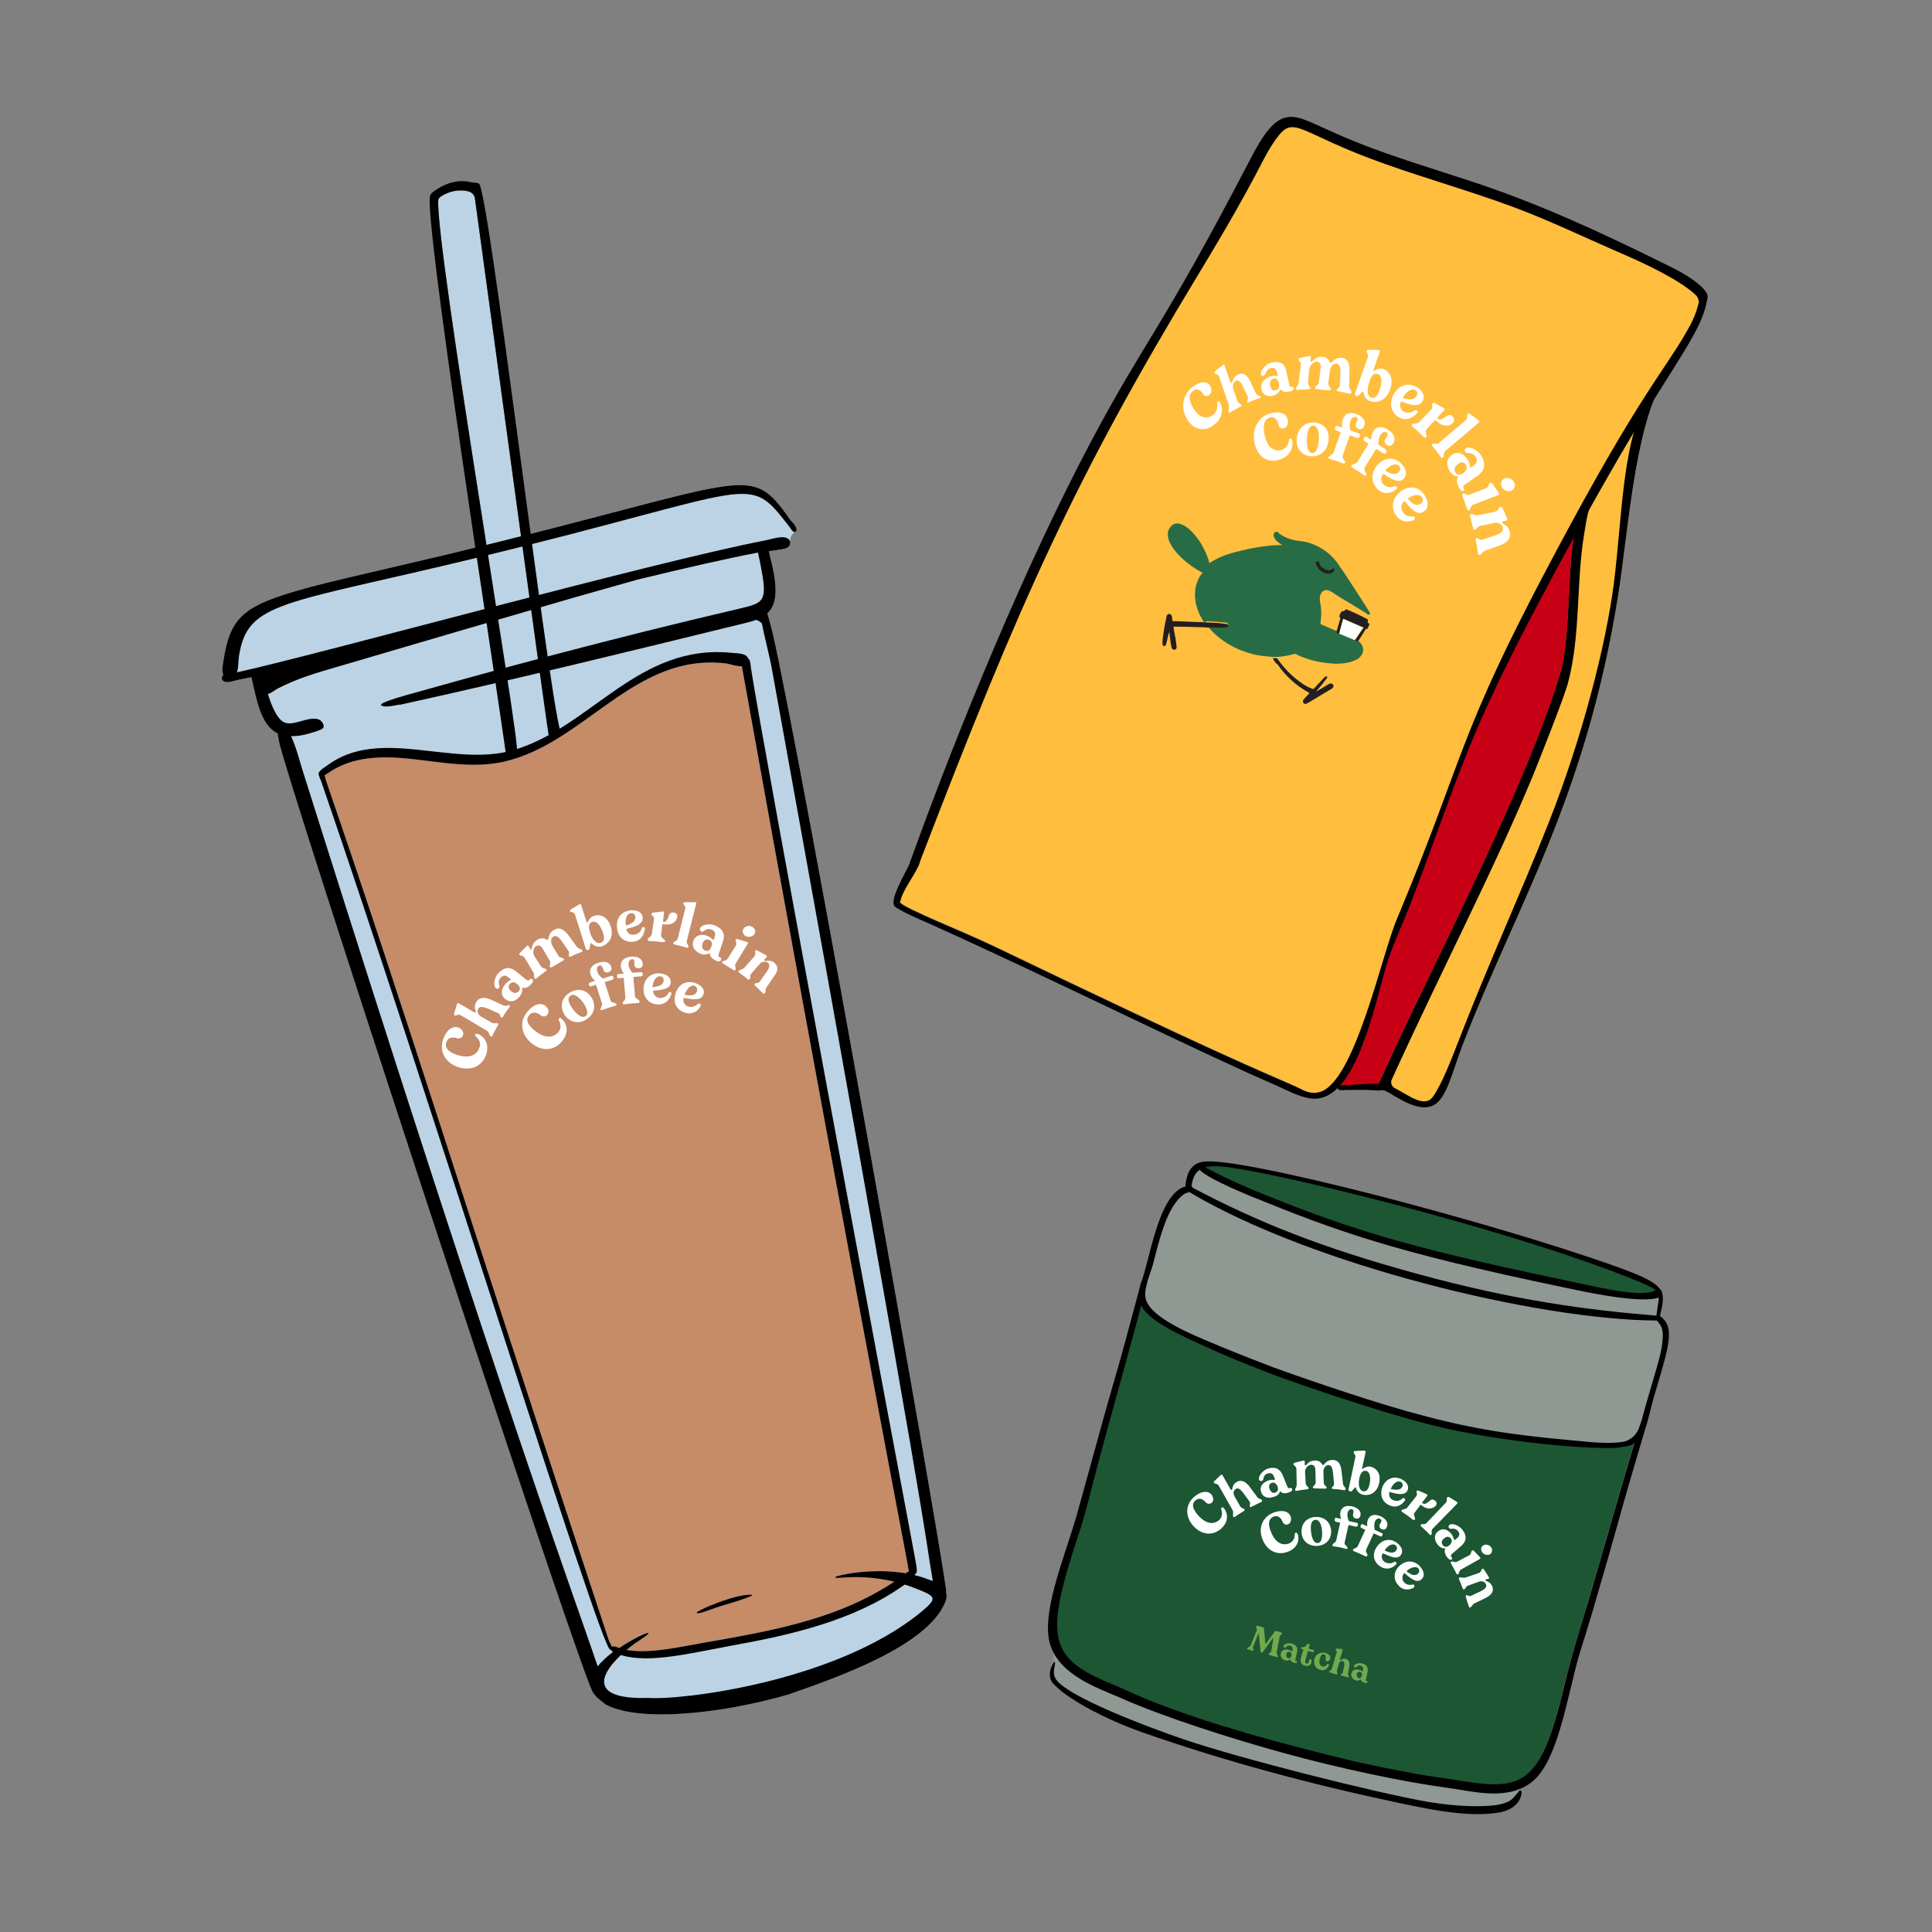 <svg xml:space="preserve" style="enable-background:new 0 0 600 600;" viewBox="0 0 600 600" y="0px" x="0px" xmlns:xlink="http://www.w3.org/1999/xlink" xmlns="http://www.w3.org/2000/svg" id="Layer_1" version="1.1">
<rect x="0" y="0" width="600" height="600" fill="#808080" stroke="none"/>
<style type="text/css">
	.st0{fill:#72A950;}
	.st1{fill:#FFFFFF;}
	.st2{fill:#1C5633;}
	.st3{fill:#87A9E3;}
	.st4{fill:#592C5F;}
	.st5{fill:#006E42;}
	.st6{fill:#FFBE3D;}
	.st7{fill:#C56684;}
	.st8{fill:#98C9E9;}
	.st9{fill:#E5A9BA;}
	.st10{fill:#A2412C;}
	.st11{fill:#8F9892;}
	.st12{fill:#F3E7E1;}
	.st13{fill:#502C1D;}
	.st14{fill:#BBD3E5;}
	.st15{fill:#C68B67;}
	.st16{fill:#9DCEC9;}
	.st17{fill:#006776;}
	.st18{fill:#C70016;}
	.st19{fill:#286C46;}
	.st20{fill:#231F20;}
	.st21{fill:#183964;}
	.st22{fill:#12284B;}
	.st23{fill:#17733B;}
	.st24{fill:#060606;}
	.st25{fill:#A1C9E7;}
	.st26{fill:#070808;}
	.st27{fill:#0C0A0A;}
	.st28{fill:#F2B41A;}
	.st29{fill:#E96076;}
	.st30{fill:#0A0809;}
	.st31{fill:none;}
	.st32{fill:#F1E8DC;}
	.st33{fill:#1D1E1C;}
	.st34{fill:#221F1F;}
	.st35{fill:#0074A6;}
	.st36{fill:#54A5B0;}
	.st37{fill:#E4BFB2;}
	.st38{fill:#EBD38E;}
	.st39{display:none;}
	.st40{display:inline;}
	.st41{display:inline;fill:#ED89A2;}
	.st42{fill:#ED89A2;}
	.st43{fill:#FBB815;}
	.st44{fill:#1D1C1A;}
</style>
<g>
	<path d="M201,507.1c-0.4-0.1-4.7,1.8-8.9,4.7c-0.7-0.3-1.7-0.7-2.3-0.4c-0.1-0.8-0.7-1.8-0.8-2.2
		c-48.1-145.1-61.2-189.5-87.8-266.9c-0.1-0.3-0.2-1-0.4-1.5c2.3-1.4,7.1-5.7,19.5-5.6c12.1,0.2,24.3,4.1,36.4,1.3
		c25-5.8,40.3-33.7,68.5-30.5c1.2,0.1,3.5,1,5.2,0.9c0,0.2,0.1,0.4,0.1,0.6c25.6,142.8,50,271,51.4,278.4c0.1,0.7,0.2,1.4,0.4,2
		c-0.3,0.2-0.6,0.4-1,0.7c-7.2-1.2-15.6-0.7-21.7,1c-1.5,1.4,6-1.3,18.1,1.6c-1.7,1.2-4.1,2.6-7.2,4.3
		c-15.8,8.4-34.3,11.6-52.1,14.7c-7,1.2-16.7,3.5-23.8,2.2c0.5-0.4,1-0.9,1.6-1.3C198.4,509.3,202.1,507.3,201,507.1z" class="st15"></path>
	<path d="M157.1,234c0.1,0.4,2.8-0.8,3.4-0.8c1.5-0.3-25.2-155.9-24.4-171c0-0.4,0.3-0.8,0.7-1.1
		c0.9-0.6,2.9-1.7,5.2-1.9c1.1-0.1,2.2-0.1,3.3,0.2c1.1,0.2,2.1,1.1,2.2,2.3c11.5,84.4,22.3,163.6,23,167.4" class="st14"></path>
	<path d="M246.1,162.2C246.1,162.2,246.1,162.2,246.1,162.2c-0.3-0.4-0.5-0.7-0.7-0.8c-6.7-9.3-9.5-12.3-22.9-10
		c-13.2,2.2-36.6,9.5-84.1,20.9c-24.7,5.9-40.2,9.1-50.2,12.4c-14.6,4.7-17.3,9.4-19,22.6c-0.1,0.8,0,1.7,0.3,2.3
		c-0.3,0.2-0.6,0.6-0.5,1.1c0.2,1,1.1,1.2,2.1,1.1c0,0,0,0,0.1,0c0.2,0,0.3,0,0.5-0.1c0.8-0.1,1.6-0.4,2.1-0.5
		c1.2-0.2,2.7-0.6,4.4-0.9l0,0c1.7,7.6,3,15,8.2,17.5c0,0.8,0.3,1.8,0.4,2.6c1.7,9.7,84.7,262.6,96.4,292.8c0.2,0.5,0.4,1,0.6,1.4
		c0.1,0.3,0.2,0.6,0.4,0.9c0.9,1.5,2.1,2.3,3.3,3.3c0.3,0.3,0.7,0.5,1,0.7c8.2,4.2,24.4,3.3,38.3,0.9c0.6-0.1,1.1-0.2,1.7-0.3
		c6.4-1.2,12.2-2.6,16.5-3.9l0,0c14-4.9,42.8-14.6,48.5-28.5c0.5-1.1,0.6-2.1,0.4-2.8c0-0.5-0.1-1-0.1-1.4
		c-2.9-21.2-44.3-254.4-53.7-296.3c-0.3-1.2-1-4.1-1.8-6.7c2.9-2.7,3.5-7.5,0.9-17.4c-0.1-0.4-0.2-1.1-0.4-1.9l0,0
		c0.6-0.1,1.2-0.2,1.8-0.3c0.2,0,0.4-0.1,0.6-0.1c0.8-0.1,1.7-0.1,2.4-0.4c0,0,0,0,0,0c0.7-0.3,1.4-0.9,1.7-1.9c0,0,0-0.1,0-0.1
		c0.1-1.9,0.8-2.7,1.6-3.2c0.1-0.1,0.1-0.1,0.1-0.2c0,0,0,0,0-0.1C247.4,164,246.7,163,246.1,162.2z M201,507.1
		c-0.4-0.1-4.7,1.8-8.9,4.7c-0.7-0.3-1.7-0.7-2.3-0.4c-0.1-0.8-0.7-1.8-0.8-2.2c-48.1-145.1-61.2-189.5-87.8-266.9
		c-0.1-0.3-0.2-1-0.4-1.5c2.3-1.4,7.1-5.7,19.5-5.6c12.1,0.2,24.3,4.1,36.4,1.3c25-5.8,40.3-33.7,68.5-30.5c1.2,0.1,3.5,1,5.2,0.9
		c0,0.2,0.1,0.4,0.1,0.6c25.6,142.8,50,271,51.4,278.4c0.1,0.7,0.2,1.4,0.4,2c-0.3,0.2-0.6,0.4-1,0.7c-7.2-1.2-15.6-0.7-21.7,1
		c-1.5,1.4,6-1.3,18.1,1.6c-1.7,1.2-4.1,2.6-7.2,4.3c-15.8,8.4-34.3,11.6-52.1,14.7c-7,1.2-16.7,3.5-23.8,2.2c0.5-0.4,1-0.9,1.6-1.3
		C198.4,509.3,202.1,507.3,201,507.1z" class="st14"></path>
	<path d="M157.1,234c0.1,0.4,2.8-0.8,3.4-0.8c1.5-0.3-25.2-155.9-24.4-171c0-0.4,0.3-0.8,0.7-1.1c0.9-0.6,2.9-1.7,5.2-1.9
		c1.1-0.1,2.2-0.1,3.3,0.2c1.1,0.2,2.1,1.1,2.2,2.3c11.5,84.4,22.3,163.6,23,167.4c0.1,0.8,1.5-0.6,2.6-0.7c1.1-0.2,1.1-0.6,0.9-1.4
		c-4-13.8-22.4-169.6-25.3-170c-0.6-0.3-2-0.3-2.4-0.4c-3-0.8-6.2-0.2-8.9,1.2c-0.6,0.3-3.8,2-3.8,3
		C131.4,66.7,153.4,207.3,157.1,234z"></path>
	<path d="M226.4,498c2.2-0.6,8.3-2.6,7.1-2.7c-4.8-0.5-18,5.2-17.1,5.6C217.3,501.4,219.5,500,226.4,498z"></path>
	<path d="M246.1,162.2C246.1,162.2,246.1,162.2,246.1,162.2c-0.3-0.4-0.6-0.7-0.7-0.8c-6.6-9.3-9.5-12.3-22.9-10
		c-13.2,2.2-36.6,9.5-84.1,20.9c-24.7,5.9-40.2,9.1-50.2,12.4c-14.7,4.7-17.3,9.4-19.1,22.6c-0.1,0.9,0,1.7,0.3,2.3
		c-0.3,0.2-0.5,0.6-0.5,1.1c0.2,1,1.1,1.2,2.1,1.1c0,0,0,0,0.1,0c0.2,0,0.3,0,0.5-0.1c0.8-0.1,1.6-0.4,2.1-0.5
		c1.2-0.2,2.7-0.6,4.4-0.9c1.7,7.6,3,15,8.2,17.5c0,0.8,0.3,1.8,0.4,2.6c1.7,9.7,84.7,262.6,96.4,292.8c0.2,0.5,0.4,1,0.6,1.4
		c0.1,0.3,0.2,0.6,0.4,0.9c0.9,1.5,2.1,2.3,3.3,3.3c0.3,0.3,0.7,0.5,1,0.7c8.2,4.2,24.4,3.3,38.4,0.9c0.6-0.1,1.1-0.2,1.7-0.3
		c6.4-1.2,12.2-2.6,16.5-3.9c14-4.9,42.8-14.7,48.5-28.5c0.5-1.1,0.6-2.1,0.4-2.8c0-0.5-0.1-1-0.1-1.4
		c-2.9-21.2-44.3-254.4-53.7-296.3c-0.3-1.2-1-4.1-1.8-6.7c2.9-2.7,3.5-7.5,0.9-17.4c-0.1-0.4-0.2-1.1-0.4-1.9c0,0,0,0,0,0
		c0.6-0.1,1.2-0.2,1.8-0.3c0.1,0,0.2,0,0.3,0c0.1,0,0.3,0,0.4-0.1c0.7-0.1,1.7-0.2,2.4-0.4c0,0,0,0,0,0c1-0.3,1.7-0.9,1.7-1.9
		c0,0,0-0.1,0-0.1c-0.5-2.9-5.9-0.9-7.6-0.6c-35.7,6.9-139.4,35.6-164.2,41c0.5-1.6,0.4-3.7,0.6-4.9c2.6-17.2,13.2-16,73.6-30.6
		c88.9-21.6,83.9-26.8,97.3-9.8c0.4,0.5,1.2,2.2,2,1.6c0.1-0.1,0.1-0.2,0.2-0.2c0,0,0,0,0-0.1C247.5,164,246.8,162.9,246.1,162.2z
		 M285.6,501c-26.4,21.3-73.9,27.1-84.4,26.3c-16.1,0.5-16.5-5.6-8.4-13.3c0.2,0.1,0.3,0.1,0.4,0.1c8.6,2.5,21.4-0.7,33.8-3
		c18.5-3.3,38.1-7.8,53.4-18.6c0.1-0.1,0.4-0.2,0.6-0.4c1.2,0.4,2.4,0.8,3.6,1.3C290.9,495.9,291.3,496.3,285.6,501z M189,509.2
		c-48.1-145.1-61.2-189.5-87.8-266.9c-0.1-0.3-0.2-1-0.4-1.5c2.3-1.4,7.1-5.7,19.5-5.6c12.1,0.2,24.3,4.1,36.4,1.3
		c25-5.8,40.3-33.7,68.5-30.5c1.2,0.1,3.5,1,5.2,0.9c0,0.2,0.1,0.4,0.1,0.6c25.6,142.8,50,271,51.4,278.4c0.1,0.7,0.2,1.4,0.4,2
		c-0.3,0.2-0.6,0.4-1,0.7c-7.2-1.2-15.6-0.7-21.7,1c-1.5,1.4,6-1.3,18.1,1.6c-1.7,1.2-4.1,2.6-7.2,4.3
		c-15.8,8.4-34.3,11.6-52.1,14.7c-7,1.2-16.7,3.5-23.8,2.2c0.5-0.4,1-0.9,1.6-1.3c2.3-1.8,6-3.8,5-4c-0.4-0.1-4.7,1.8-8.9,4.7
		c-0.7-0.3-1.7-0.7-2.3-0.4C189.7,510.6,189.1,509.6,189,509.2z M86.3,213.8c5.8-3,12.1-4.9,18.4-6.7c24.5-7.2,49-14.4,73.5-21.5
		c6.6-1.9,13.2-3.7,19.8-5.6c14.8-3.6,28-6.6,37.4-8.4c2.5,11.7,2.7,14.6-1.1,16.1c0,0,0,0,0,0c-1.2,0.5-2.9,0.9-5,1.4
		c-39.9,9.3-75.4,19-97.8,25.3c-3.9,1.1-14.7,3.9-13,4.7c1,0.8,5-0.2,5.6-0.3l0,0.1c35.9-7.9,68.9-16,107.3-25.4
		c1.2-0.3,2.4-0.6,3.4-1c0.7,0.2,1.3,0.6,1.8,1.1c0.7,3.7,2.6,11,3.2,14.6C291,490.9,286.6,473.1,289.7,491c-1-0.4-2.1-0.7-3.1-1.1
		c-0.8-0.3-1.6-0.5-2.5-0.7c0-0.1,0-0.2,0-0.3c1.2-0.5,0.6-1.8-1.2-11.8c-6.6-34.9-45.3-241.6-49.7-269.7c-0.1-0.9-0.1-2.4-0.9-3
		c-0.6-1.5-3.1-1.5-4.5-1.6c-29.6-3.3-44.2,23.2-68.5,30.2c-18.8,5.4-41.4-7.5-57.8,4.8c-0.6,0.5-3.3,1.9-2.4,3.1
		c0.1,0.7,0.6,1.5,0.7,1.9c32,92.7,87,270.2,89.7,269.5c0,0,0.1,0,0.1-0.1c0.1,0.3,0.4,0.6,0.8,0.8c-1.8,1.4-3.5,2.9-4.8,4.5
		c-5.7-17.3-27.6-75.2-91.3-277.2c-1.2-3.7-2.1-7.6-3.7-11.2c-0.1-0.2-0.1-0.3-0.2-0.5c2.1,0.1,4.6-0.4,7.6-1.4
		c1.8-0.7,2.9-0.8,2.4-2.3c-0.7-1.6-2.1-2.1-5.2-1.4c-3.3,0.8-5.9,2.1-8,0.1c-1.7-1.7-3-4.8-4-8.1C84.1,215.4,85.5,214.2,86.3,213.8
		z"></path>
	<g>
		<g>
			<path d="M216.2,305.4c-2.4-1-5.1-0.2-6.2,2.6c-1.2,2.9-0.1,5.4,2.2,6.3c2.7,1.2,4.7-0.4,5.4-1.9
				c0.1-0.3,0-0.6-0.3-0.7c-0.2-0.1-0.4-0.1-0.6,0.1c-0.5,0.5-1.7,1.3-3.2,0.7c-1.3-0.6-1.4-1.8-1.2-2.6l0.7,0.1
				c3.4,0.7,4.8,0.3,5.4-1C219,307.6,218.2,306.2,216.2,305.4z M216.4,307.9c-0.3,0.9-1.2,1.5-3.3,1.1l-0.5-0.1
				c0.7-2,2.1-3.2,3.2-2.7C216.5,306.6,216.7,307.2,216.4,307.9z" class="st1"></path>
		</g>
		<g>
			<path d="M203.4,307.6c3.5-0.2,4.7-1,4.9-2.3c0.2-1.6-1-2.7-3.1-3c-2.6-0.3-4.9,1.2-5.3,4.1c-0.4,3.1,1.4,5.2,3.9,5.5
				c2.9,0.4,4.3-1.7,4.7-3.2c0.1-0.3-0.1-0.6-0.4-0.6c-0.3,0-0.4,0-0.5,0.3c-0.3,0.7-1.3,1.7-2.9,1.5c-1.3-0.2-1.8-1.3-1.9-2.2
				L203.4,307.6z M205.1,303.2c0.7,0.1,1.1,0.7,1,1.4c-0.1,0.9-0.8,1.7-3,1.9l-0.5,0.1C202.8,304.5,203.9,303,205.1,303.2z" class="st1"></path>
		</g>
		<g>
			<path d="M197.2,309.4l-0.5-6l2.4-0.2c0.4,0,0.6-0.3,0.5-0.7c0-0.4-0.2-0.6-0.6-0.6l-2.6,0.2
				c-0.9-1.1-1.2-1.8-1.2-2.5c-0.1-0.9,0.4-1.6,1-1.7c0.6-0.1,0.8,0.3,0.8,0.8c0,0.3,0,0.6,0,0.9c0,0.7,0.6,1.1,1.4,1.1
				c0.8,0,1.3-0.6,1.2-1.5c-0.2-1.6-1.8-2.3-3.6-2.1c-1.6,0.1-3.3,0.9-3.2,3c0.1,0.7,0.4,1.5,0.9,2.3l-1.6,0.1
				c-0.4,0-0.5,0.3-0.5,0.7c0,0.5,0.3,0.6,0.6,0.6l1.5-0.1l0.5,6c0.1,1-0.9,1.3-0.8,1.9c0,0.2,0.2,0.4,0.5,0.3
				c1.4-0.2,2.8-0.3,4.2-0.4c0.3,0,0.6-0.2,0.5-0.4C198.7,310.3,197.3,310.3,197.2,309.4z" class="st1"></path>
		</g>
		<g>
			<path d="M187.4,301.2c0.2,0.7,0.9,1,1.6,0.7c0.8-0.3,1.1-0.9,0.8-1.7c-0.5-1.5-2.2-1.8-4-1.2c-1.6,0.5-3,1.6-2.4,3.6
				c0.2,0.7,0.7,1.4,1.4,2l-1.5,0.5c-0.4,0.1-0.5,0.4-0.4,0.8c0.1,0.4,0.4,0.5,0.8,0.4l1.4-0.5l1.8,5.7c0.3,0.9-0.5,1.5-0.4,2
				c0.1,0.2,0.3,0.3,0.5,0.2c1.3-0.5,2.7-1,4-1.3c0.3-0.1,0.5-0.3,0.5-0.5c-0.2-0.6-1.6-0.3-1.9-1.2l-1.8-5.7l2.3-0.7
				c0.4-0.1,0.5-0.4,0.4-0.8c-0.1-0.4-0.4-0.6-0.7-0.4l-2.6,0.8c-1.1-0.8-1.5-1.5-1.7-2.2c-0.3-0.9,0-1.6,0.6-1.8
				c0.6-0.2,0.8,0.1,1,0.6C187.3,300.6,187.3,301,187.4,301.2z" class="st1"></path>
		</g>
		<g>
			<path d="M176.9,308.3c-2.4,1.5-3.2,4.2-1.6,6.8c1.6,2.5,4.5,3,6.8,1.5c2.4-1.5,3.2-4.3,1.6-6.8
				C182.1,307.2,179.3,306.8,176.9,308.3z M181.8,315.6c-1.3,0.8-3.1-1-4.3-2.8c-1.1-1.7-1.3-3-0.3-3.6c1.3-0.9,3.2,1,4.3,2.8
				C182.5,313.7,182.7,315.1,181.8,315.6z" class="st1"></path>
		</g>
		<g>
			<path d="M240.6,299.1c-1.4-1.3-2.9-0.4-3.2-0.8c-0.1-0.1-0.1-0.3,0.1-0.4l0.5-0.6c0.3-0.3,0.2-0.5-0.2-0.7l-2.4-1.3
				c-0.5-0.3-0.6-0.2-0.8-0.1c-0.4,0.4,0.3,1.1-0.3,1.8l-3.1,3.5c-0.7,0.7-1.4,0.6-1.8,1c-0.1,0.2-0.1,0.4,0.1,0.5
				c0.9,0.7,1.9,1.4,2.8,2.2c0.2,0.1,0.3,0.1,0.5-0.1c0.4-0.4-0.1-1.1,0.6-1.8l2.5-2.9c0.6-0.7,1.8-1.1,2.6-0.4
				c0.4,0.4,0.9,1-0.6,3.1l-2,2.8c-0.4,0.6-1.1,0.2-1.5,0.6c-0.1,0.2-0.1,0.4,0,0.5c0.9,0.9,1.7,1.6,2.6,2.5c0.2,0.1,0.4,0.2,0.5,0
				c0.4-0.4,0.1-1.1,0.5-1.8l2.1-3.1C242.1,301.2,241.4,299.9,240.6,299.1z" class="st1"></path>
		</g>
		<g>
			<path d="M234.2,290.2c0.6-0.7,0.4-1.8-0.5-2.3c-0.9-0.6-2.1-0.4-2.7,0.4c-0.6,0.7-0.4,1.8,0.5,2.4
				C232.4,291.1,233.6,291,234.2,290.2z" class="st1"></path>
		</g>
		<g>
			<path d="M232.2,293.1c0.2-0.3,0.1-0.5-0.3-0.6l-2.6-0.8c-0.6-0.2-0.7-0.1-0.8,0.1c-0.3,0.5,0.5,1,0,1.9l-2.5,4
				c-0.5,0.8-1.4,0.5-1.7,1c-0.1,0.2-0.1,0.4,0.2,0.5c1.1,0.7,2.2,1.4,3.4,2.1c0.2,0.1,0.4,0.1,0.5-0.1c0.3-0.5-0.4-1.2,0.1-2
				L232.2,293.1z" class="st1"></path>
		</g>
		<g>
			<path d="M223.6,297.3c-0.5-0.2-0.6-0.4-0.4-1l1.3-3.9c0.8-2.3,0-4-2.5-5c-1.6-0.7-4.1-0.3-4.6,0.9
				c-0.2,0.4,0.1,0.8,0.4,1c0.2,0.1,0.5,0.1,0.7-0.1c0.4-0.3,1.3-1,2.5-0.5c1.3,0.5,1.2,1.5,0.9,2.4l-0.2,0.6
				c-0.1,0.2-0.1,0.2-0.2,0.2c-0.2-0.1-0.8-0.8-1.5-1.1c-1.7-0.8-3.7-0.7-4.6,1.2c-0.7,1.7,0.1,3.2,1.9,4.1c1.5,0.7,2.5,0.2,3.1-0.1
				c0,0.9,0.6,1.7,1.9,2.3c0.8,0.4,1.4,0.4,1.6-0.1C224.1,297.6,223.9,297.4,223.6,297.3z M220.8,294.3c-0.4,1-1.2,1.2-1.8,0.9
				c-0.8-0.3-1.3-1.1-0.7-2.5c0.5-1,1.3-1.1,1.9-0.8C221,292.2,221.4,292.9,220.8,294.3z" class="st1"></path>
		</g>
		<g>
			<path d="M212.8,282.2l-2.3,9.2c-0.2,0.9-1.2,0.9-1.4,1.4c-0.1,0.2,0,0.4,0.3,0.5c1.2,0.3,2.6,0.6,3.9,1
				c0.2,0.1,0.4,0,0.5-0.2c0.2-0.6-0.8-1-0.5-1.9l2.9-11.5c0.1-0.4,0-0.5-0.5-0.5l-2.7,0c-0.6,0-0.7,0.1-0.8,0.3
				C212.1,281,213,281.2,212.8,282.2z" class="st1"></path>
		</g>
		<g>
			<path d="M201.1,291.8c0,0.2,0.2,0.4,0.4,0.4c1.5,0.1,2.9,0.2,4.4,0.4c0.3,0,0.6-0.1,0.7-0.3c0.1-0.6-1.4-0.9-1.3-1.9
				l0.4-3.4l1,0.1c2.1,0.2,3.4-1,3.6-2.2c0.2-0.9-0.2-1.4-1.1-1.5c-0.7-0.1-1.2,0.2-1.4,0.8c-0.3,0.8-0.7,2.1-1.5,2.1l-0.4,0
				l0.3-2.8c0.1-0.4-0.1-0.5-0.5-0.4l-2.7,0.3c-0.6,0.1-0.7,0.2-0.7,0.4c0,0.6,0.9,0.7,0.8,1.7l-0.7,4.7
				C202.1,291.1,201.1,291.3,201.1,291.8z" class="st1"></path>
		</g>
		<g>
			<path d="M196.3,292.5c3-0.2,3.8-2.5,4-4.1c0-0.3-0.2-0.5-0.5-0.5c-0.2,0-0.4,0.1-0.5,0.4c-0.2,0.7-0.9,1.9-2.6,2
				c-1.3,0.1-2.1-0.9-2.2-1.8l0.7-0.2c3.4-0.8,4.5-1.9,4.4-3.3c-0.1-1.6-1.5-2.4-3.6-2.3c-2.7,0.2-4.6,2.1-4.4,5.1
				C191.7,290.9,193.8,292.6,196.3,292.5z M196,283.6c0.8-0.1,1.2,0.4,1.3,1.2c0,0.9-0.4,1.8-2.5,2.5l-0.4,0.1
				C194,285.3,194.7,283.7,196,283.6z" class="st1"></path>
		</g>
		<g>
			<path d="M178.6,284.1l3.3,10.5c0.1,0.4,0.5,0.5,0.8,0.4c0.2-0.1,0.4-0.2,0.4-0.5c0.1-0.5,0.2-1.2,0.4-1.7
				c0.7,0.8,2,1.5,3.4,1.1c1.8-0.6,3.9-2.6,2.8-6.1c-1.1-3.4-3.5-3.9-5.2-3.4c-0.9,0.3-1.4,0.9-1.7,1.4c-0.2,0.4-0.3,0.7-0.4,0.7
				c-0.1,0-0.2,0-0.2-0.1l-1.7-5.3c-0.1-0.4-0.5-0.3-0.7-0.2l-2.3,1.4c-0.4,0.3-0.5,0.5-0.5,0.7
				C177.3,283.4,178.3,283.1,178.6,284.1z M183.9,286.3c1.6-0.5,2.8,1.6,3.4,3.5c0.6,1.9,0.2,2.7-0.8,3c-1.5,0.5-2.8-1.6-3.3-3.3
				C182.6,287.5,183,286.6,183.9,286.3z" class="st1"></path>
		</g>
		<g>
			<path d="M174.9,298.3c0.2-0.1,0.3-0.3,0.2-0.5c-0.3-0.5-1.2-0.2-1.7-1l-1.8-3c-0.6-1.1-0.7-2.3,0.2-2.9
				c0.5-0.3,1.4-0.5,2.8,1.6l2,2.9c0.4,0.7-0.2,1.2,0.1,1.6c0.1,0.2,0.2,0.2,0.5,0.1c1.2-0.6,2.4-1.1,3.5-1.5
				c0.2-0.1,0.3-0.3,0.1-0.5c-0.3-0.5-1.1-0.3-1.6-1l-2.7-3.7c-1.8-2.4-3.3-2.3-4.5-1.6c-1.8,1.1-1.5,2.8-1.9,3.1
				c-0.1,0.1-0.2,0.1-0.4-0.1c-0.9-0.6-1.9-0.5-2.9,0.1c-1.8,1.1-1.5,2.7-1.8,3c-0.1,0.1-0.2,0.1-0.3-0.2l-0.5-0.8
				c-0.2-0.3-0.4-0.4-0.7,0l-1.9,1.9c-0.4,0.4-0.4,0.6-0.3,0.7c0.3,0.5,1.1,0.1,1.6,0.9l2.7,4.5c0.5,0.8,0.1,1.4,0.4,1.9
				c0.1,0.2,0.3,0.2,0.5,0.1c1-0.8,2-1.6,3-2.3c0.2-0.1,0.3-0.3,0.2-0.5c-0.3-0.5-1.2-0.2-1.7-1l-2-3.1c-0.7-1.1-0.3-2.7,0.4-3.1
				c0.8-0.5,1.6-0.4,2.3,1l2,3.4c0.5,0.8-0.2,1.5,0.1,2c0.1,0.2,0.3,0.2,0.5,0.1C172.7,299.6,173.8,299,174.9,298.3z" class="st1"></path>
		</g>
		<g>
			<path d="M162.1,306.7c0.9,0.3,1.8,0.1,2.8-1c0.6-0.6,0.8-1.2,0.4-1.6c-0.2-0.2-0.6-0.1-0.8,0.1
				c-0.4,0.4-0.5,0.4-1,0.1l-3.2-2.6c-2-1.6-3.7-1.4-5.6,0.6c-1.2,1.3-1.6,3.7-0.7,4.6c0.3,0.3,0.8,0.2,1-0.1
				c0.1-0.2,0.2-0.4,0.1-0.7c-0.2-0.5-0.5-1.6,0.4-2.5c1-1,1.7-0.6,2.5,0l0.5,0.4c0.2,0.1,0.2,0.2,0.1,0.3c-0.1,0.1-1,0.5-1.5,1.1
				c-1.2,1.3-1.9,3.3-0.4,4.7c1.4,1.3,3.1,1.1,4.5-0.4C162.3,308.4,162.3,307.3,162.1,306.7z M158.5,307.6c-0.8-0.8-0.6-1.6-0.1-2.1
				c0.6-0.6,1.4-0.7,2.4,0.3c0.8,0.7,0.8,1.5,0.3,2C160.5,308.5,159.6,308.7,158.5,307.6z" class="st1"></path>
		</g>
		<g>
			<path d="M156.5,312.3l-3.7-1.7c-3.1-1.4-4.3-0.4-4.9,0.6c-1,1.7,0.1,2.8-0.2,3.2c-0.1,0.1-0.2,0.1-0.4,0l-4.8-2.8
				c-0.3-0.2-0.5-0.1-0.6,0.3l-0.8,2.6c-0.2,0.6-0.1,0.7,0.1,0.8c0.5,0.3,1-0.5,1.9,0l8.1,4.8c0.8,0.5,0.7,1.5,1.2,1.8
				c0.2,0.1,0.4,0.1,0.5-0.2c0.5-1.1,1.1-2.2,1.8-3.4c0.1-0.1,0-0.3-0.1-0.5c-0.5-0.3-1,0.3-1.9-0.2l-3.3-1.9
				c-0.8-0.5-1.4-1.5-0.9-2.4c0.3-0.5,0.8-1,3.2,0l3.1,1.4c0.7,0.3,0.4,1.1,0.9,1.3c0.2,0.1,0.4,0.1,0.4-0.1
				c0.7-1.2,1.4-2.2,2.2-3.2c0.1-0.2,0.1-0.4-0.1-0.5C157.8,312,157.2,312.6,156.5,312.3z" class="st1"></path>
		</g>
		<g>
			<path d="M148.4,321.1c-0.4-0.1-0.7-0.1-0.8,0.2c-0.1,0.3,0,0.4,0.3,0.7c1,0.9,1.5,2.1,1,3.3c-0.8,2.5-3.3,3.5-7,2.3
				c-3-1-3.8-2.4-3.3-3.9c0.4-1.3,1.6-1.8,3.3-1.3c0.8,0.3,1.6-0.1,1.9-0.9c0.3-0.9-0.3-2-1.5-2.4c-1.8-0.6-3.7,0.8-4.7,3.7
				c-1.2,3.6,0.5,7.2,4.7,8.6c3.9,1.3,7.4-0.2,8.7-3.9C152.3,323.3,149.5,321.5,148.4,321.1z" class="st1"></path>
		</g>
		<g>
			<path d="M173.6,316.3c-0.2,0.2-0.2,0.4,0,0.7c0.6,1.1,0.7,2.4-0.1,3.4c-1.7,2.1-4.3,2.1-7.4-0.3
				c-2.5-2-2.8-3.6-1.8-4.8c0.8-1,2.1-1.2,3.6,0c0.7,0.5,1.6,0.5,2.1-0.2c0.6-0.8,0.4-1.9-0.6-2.7c-1.5-1.2-3.8-0.5-5.7,1.9
				c-2.4,2.9-2,6.9,1.4,9.7c3.2,2.6,7.1,2.4,9.5-0.7c2.7-3.4,0.8-6.1-0.2-6.9C174.1,316.1,173.9,316.1,173.6,316.3z" class="st1"></path>
		</g>
	</g>
</g>
<g>
	<path d="M469.7,561.3c-1.4,1-3.1,1.4-4.7,1.6c-9.7,1.4-21.5-1.2-31-3.2c-26.9-5.7-53.5-12.8-79.4-21.9
		c-7.7-2.7-18-7.4-24.5-12.4c-1.2-0.9-2.4-1.8-3.1-3.1c-0.7-1.1,0.3-9.9,0.6-11.2c0-0.1,0.8,0.1,2.2,0.5c2.3,4.9,7.5,8,16.1,11.5
		c4,1.6,8.4,3.8,12.5,5.4c6.8,2.6,14.3,5.1,21.6,7.4c0.3,0,0.6,0.2,0.9,0.2c6.4,2.1,19.6,5.8,36.9,10c7.7,1.9,15.4,3.3,22.1,4.6
		c4.3,0.8,7.4,1.1,11.7,1.8c6.1,1,11,1.7,14.9,1.4c3.8,1.2,6,1.9,6.1,1.9c0.3,0.1,0.3,0.5,0.3,0.8
		C472.6,557.6,470.5,560.8,469.7,561.3z" class="st11"></path>
	<path d="M510.3,439.1c-0.3,1.1-0.6,2.2-0.9,3.3c0,0,0,0,0,0c-0.1,0.3-0.2,0.6-0.3,0.8c0,0,0,0.1,0,0.1
		c-0.7,1.9-1.7,3.6-3.9,4.7c-0.4,0.2-0.5,0.3-1.6,0.5c-4.4,0.7-10.5,0.1-13.7-0.2c-23.7-2-35.2-4.1-53.5-9.2
		c-15.2-4.3-36.5-11.8-41.1-13.6c-7.3-2.8-14.5-5.6-21.6-8.8c-5.6-2.5-17.5-7.6-18.2-13.3c-0.4-2.9,1.6-7.3,2.3-10.1
		c1.7-6.3,4.2-18.7,9.9-22.5c0.3-0.2,1-0.4,1.6-0.7c0.6-0.3,1.1-0.6,1.1-1.2c0,0,0-0.1,0-0.1c0-0.2-0.1-0.3-0.3-0.4
		c0.1-0.4,0.2-0.8,0.2-1.2c0.4-2,1.2-3.3,2.3-4.1c2.8,2.7,13.8,7.3,15.6,8.1c26.9,11,43.7,17.3,97.4,28.4c6.2,1.3,23.8,5.2,29.7,3
		c0,1.3-0.4,3-0.7,5.8c0,0,0,0.1,0,0.1c0,0,0,0.1,0,0.1c-0.1,0-0.1,0.1-0.1,0.1c-0.3,0.5-0.2,0.8,0.2,1.2c0.6,0.8,1.9,1.9,1.8,4.7
		C516.2,420.2,514.6,423.6,510.3,439.1z" class="st11"></path>
	<path d="M514.4,400.6c-0.5,0.3-1.1,0.6-1.4,0.7c-5,1.4-15.5-1-21.1-2.2c-50.2-10.4-69.7-15.4-103.4-29.4
		c-2.6-1.1-5.3-2.3-7.9-3.6c-5-2.4-6.3-3.2-7.3-3.8c1.2-0.4,2.6-0.5,4.2-0.5c12.4,0.3,91.1,19.2,130.6,35.6
		C511.5,398.8,513.3,399.7,514.4,400.6z" class="st2"></path>
	<path d="M485.7,523.5c-5.4,23-9.9,29.9-19.5,30.8c-4,0.4-8.8-0.3-14.9-1.3c-4.3-0.7-7.4-0.9-11.7-1.8
		c-6.7-1.3-14.4-2.7-22.1-4.6c-17.2-4.2-30.5-7.9-36.9-10c-0.3-0.1-0.6-0.2-0.9-0.2c-7.4-2.3-14.9-4.9-21.6-7.5
		c-4-1.5-8.5-3.8-12.5-5.4c-8.6-3.5-13.8-6.6-16.1-11.5c-3-6.6-1-16.4,5-34.7c2.8-8.5,4.1-14.3,6.4-22.9
		c3.2-11.9,9.7-34.7,13.4-49.3c0.3,0.6,0.7,1.2,1.2,1.8c4,4.5,13.1,8.4,22.9,12.8c5,2.3,9.9,4.2,15,6.2c6.6,2.6,32.7,11.7,50.4,16.2
		c22.7,5.8,51.3,7.8,58.2,7.2c0.7-0.1,3.6-0.5,4-0.7c0.6-0.2,1.1-0.5,1.6-0.8c-4.4,14.4-10.9,37.6-14.5,49.7
		C490.6,506.1,487.8,514.7,485.7,523.5z" class="st2"></path>
	<path d="M514.6,410.1c0.6,0,0.8,0,0.9-0.9c0-0.8-0.4-0.5-0.9-0.6c-22.2-1.8-44.5-4.8-74.5-13c-29.2-8-49.1-15.8-70-26.9
		c-0.5-0.2-0.6-0.6-1,0.1c-0.3,0.7,0,1.2,0.4,1.5C407.3,392.8,477.9,410,514.6,410.1z"></path>
	<path d="M513.5,434.3c3.8-13,6.3-19.9,3.8-23.8c-0.4-0.6-2-2.6-2.9-1.6c-0.9,1.3,2.1,1.7,2,5.8c-0.1,5.4-1.6,8.7-5.9,23.9
		c-1,3.5-1.4,7-5,8.7c-0.4,0.2-0.5,0.3-1.6,0.5c-4.4,0.7-10.5,0-13.7-0.3c-23.7-2.1-35.2-4.2-53.5-9.3
		c-15.2-4.3-36.5-11.8-41.1-13.5c-7.3-2.8-14.5-5.6-21.7-8.7c-5.6-2.4-17.5-7.5-18.2-13.2c-0.4-2.9,1.5-7.2,2.3-9.9
		c1.7-6.2,4.1-18.3,9.8-22.1c0.6-0.4,2.7-0.7,2.6-1.8c-0.1-0.6-0.6-0.7-1-0.7c-8.5,0.2-11.7,19.1-14.1,27.2
		c-1.2,4.1-2.9,8.2,0.4,11.8c4,4.5,13.1,8.4,22.9,12.8c5,2.2,9.9,4.1,15,6.1c6.6,2.6,32.7,11.7,50.4,16.2
		c22.7,5.8,51.2,7.8,58.2,7.2c0.7-0.1,3.6-0.5,4-0.7C511.2,447.1,511.7,440.6,513.5,434.3z"></path>
	<path d="M510.7,441.2c-0.9-0.3-1.2,0.8-1.4,1.5c-4.2,13.1-12,41-16.1,54.8c-2.6,8.6-5.3,17.2-7.4,26c-7.6,32.1-13.3,32.7-34.3,29.2
		c-4.3-0.7-7.4-1-11.7-1.8c-6.7-1.3-14.4-2.7-22.1-4.6c-17.2-4.2-30.5-7.9-36.9-10c-0.3-0.1-0.6-0.2-0.9-0.2
		c-7.4-2.3-14.9-4.9-21.6-7.5c-4-1.5-8.5-3.7-12.5-5.4c-20-8.1-21.6-14.1-11.1-45.9c2.8-8.4,4-14.2,6.3-22.7
		c3.6-13.7,11.7-41.9,14.9-55.1c0.2-0.7,0.5-1.7-0.4-2c-1.2-0.2-1.3,1.4-1.5,2.2c-7.7,28.9-5.9,21.5-11.2,40.4
		c-7.9,28.5-6.8,24.8-8.6,31.1c-3.8,13-11.1,30.2-8,39.7c3.1,9.5,14.7,13.3,21.8,16.4c13,5.8,34.5,12.7,51,17.2
		c16.6,4.6,37.4,9,50.4,10.7c7.8,1,19,4.4,26.7-2.1c7.6-6.5,10.4-24.9,14-38c1.7-6,1.1-2.7,9.2-30.9c5.6-19.6,3.2-12,11.6-40.3
		C511,443.1,511.8,441.6,510.7,441.2z"></path>
	<path d="M330,525.5c6.6,5,16.8,9.7,24.5,12.4c25.9,9.1,52.5,16.2,79.4,21.9c9.5,2,21.3,4.6,31,3.2c1.7-0.2,3.3-0.7,4.7-1.6
		c0.7-0.5,1.4-1.1,1.9-1.8c0.6-0.8,0.9-1.8,1.1-2.8c0-0.3,0-0.7-0.3-0.8c-0.2-0.1-0.5,0.1-0.6,0.3c-0.7,0.8-1.3,1.7-2.1,2.4
		c-0.3,0.3-0.8,0.6-1.2,0.8c-2.3,1.1-5.1,1.3-7.6,1.4c-3.1,0.1-6.3,0-9.4-0.3c-2.6-0.2-5.3-0.6-7.9-1c-16.9-3-58.1-13.4-75.8-19.4
		c-12.9-4.4-35-13-39.4-18.2c-0.6-0.7-1-1.6-1-2.5c0-0.9,0.1-1.5,0.3-2.4c0-0.3,0.1-0.6,0-0.9c0-0.1,0-0.1-0.1-0.1
		c-0.1,0-0.2,0.1-0.2,0.1c-0.5,0.8-0.9,1.7-1.1,2.5c-0.3,1.3-0.2,2.6,0.5,3.7C327.7,523.6,328.9,524.6,330,525.5z"></path>
	<path d="M368.6,365.7c-0.2,0.9-1,3.3,0.4,3.5c1.1,0.1,1-1.1,1.2-1.8c0.8-4.4,3.8-5.4,8.1-5.2c12.3,0.4,90.3,19.3,129.6,35.4
		c9.1,3.7,7.4,3.5,6.5,11.1c0,0.4-0.2,0.9,0.5,1.1c0.4,0,0.5-0.4,0.5-0.7c2-8.3,2.7-10-13.6-15.8c-38.3-13.7-117.2-34.4-128.1-32.5
		C371.1,361.1,369.2,362.9,368.6,365.7z"></path>
	<path d="M388.2,371.4c26.9,10.9,43.7,17.2,97.4,28.4c6.3,1.3,24.5,5.4,30,3c0.7-0.3,0.8-1.2,0.3-2.1c-0.7-0.9-2.2,0.3-3,0.5
		c-4.9,1.3-15.4-1.2-20.8-2.3c-49.8-10.5-69.1-15.4-102.6-29.2c-2.6-1.1-5.3-2.3-7.9-3.5c-6.4-3-6.8-3.5-8.1-4.2
		c0.1-0.1,0.2-0.3,0.1-0.4c-0.2-0.9-1.6,0-1.6,0.7C371.9,364.7,386.1,370.5,388.2,371.4z"></path>
	<g>
		<g>
			<path d="M441.2,486.7c-1.5-1.9-4-2.4-6.1-0.8c-2.3,1.7-2.5,4.3-1.1,6.1c1.6,2.2,3.9,1.8,5.1,1
				c0.2-0.2,0.2-0.4,0.1-0.7c-0.1-0.2-0.3-0.3-0.5-0.2c-0.7,0.2-2,0.2-2.8-0.9c-0.7-1-0.3-2.1,0.2-2.7l0.5,0.4
				c2.4,2.1,3.7,2.5,4.7,1.7C442.5,489.7,442.4,488.2,441.2,486.7z M440.3,488.8c-0.7,0.5-1.6,0.6-3.2-0.6l-0.3-0.3
				c1.5-1.3,3.1-1.6,3.8-0.7C440.9,487.8,440.8,488.3,440.3,488.8z" class="st1"></path>
		</g>
		<g>
			<path d="M430,482.6c2.9,1.4,4.2,1.4,5,0.4c0.9-1.2,0.4-2.6-1.1-3.8c-1.9-1.5-4.4-1.3-6.1,0.9
				c-1.8,2.3-1.3,4.8,0.6,6.2c2.2,1.6,4.2,0.6,5.2-0.5c0.2-0.2,0.1-0.5-0.1-0.7c-0.2-0.1-0.4-0.2-0.6,0c-0.6,0.4-1.8,0.7-3-0.1
				c-1-0.8-0.9-1.9-0.5-2.6L430,482.6z M433.4,479.9c0.5,0.4,0.6,1,0.2,1.6c-0.5,0.7-1.4,1-3.2,0.2l-0.4-0.2
				C431,479.9,432.5,479.2,433.4,479.9z" class="st1"></path>
		</g>
		<g>
			<path d="M424.3,481.2l2.3-5l2,0.9c0.3,0.1,0.6,0.1,0.7-0.3c0.2-0.4,0.1-0.6-0.2-0.7l-2.2-1c-0.2-1.3-0.1-2,0.1-2.6
				c0.4-0.8,1-1.1,1.6-0.8c0.5,0.2,0.5,0.6,0.3,1c-0.1,0.3-0.3,0.5-0.4,0.7c-0.3,0.6,0,1.2,0.6,1.5c0.7,0.3,1.3,0.1,1.6-0.7
				c0.6-1.3-0.4-2.6-1.9-3.3c-1.4-0.6-3.1-0.8-3.9,0.9c-0.3,0.6-0.4,1.4-0.3,2.2l-1.3-0.6c-0.3-0.2-0.5,0-0.7,0.3
				c-0.2,0.4-0.1,0.6,0.2,0.8l1.2,0.6l-2.3,5c-0.4,0.8-1.3,0.7-1.5,1.1c-0.1,0.2,0,0.4,0.2,0.5c1.2,0.5,2.4,1,3.6,1.6
				c0.3,0.1,0.5,0.1,0.6-0.1C425,482.7,423.9,482,424.3,481.2z" class="st1"></path>
		</g>
		<g>
			<path d="M420.2,470.3c-0.1,0.6,0.2,1.2,0.9,1.3c0.7,0.1,1.3-0.2,1.4-1c0.3-1.4-0.9-2.4-2.6-2.8
				c-1.5-0.3-3.1-0.1-3.6,1.7c-0.2,0.6-0.1,1.4,0.2,2.2l-1.4-0.3c-0.4-0.1-0.6,0.1-0.6,0.5c-0.1,0.4,0.1,0.6,0.4,0.7l1.3,0.3
				l-1.2,5.4c-0.2,0.9-1.1,0.9-1.2,1.5c-0.1,0.2,0.1,0.4,0.3,0.4c1.3,0.2,2.6,0.4,3.8,0.8c0.3,0.1,0.6,0,0.6-0.2
				c0.1-0.6-1.1-0.9-0.9-1.8l1.2-5.4l2.2,0.5c0.4,0.1,0.6-0.1,0.7-0.5c0.1-0.4,0-0.6-0.4-0.7l-2.4-0.5c-0.5-1.2-0.5-1.9-0.4-2.5
				c0.1-0.8,0.8-1.3,1.3-1.2c0.5,0.1,0.6,0.5,0.5,0.9C420.4,469.7,420.2,470,420.2,470.3z" class="st1"></path>
		</g>
		<g>
			<path d="M408.6,471.1c-2.6,0.1-4.5,1.9-4.4,4.7c0.1,2.8,2.2,4.4,4.8,4.3s4.5-1.9,4.4-4.7
				C413.2,472.6,411.2,471,408.6,471.1z M409.2,479.2c-1.4,0.1-2-2.2-2.1-4.2c-0.1-1.8,0.3-2.9,1.4-3c1.5-0.1,2.1,2.2,2.1,4.2
				C410.6,478,410.2,479.2,409.2,479.2z" class="st1"></path>
		</g>
		<g>
			<path d="M463.5,492.8c-0.6-1.7-2.1-1.7-2.2-2c0-0.1,0.1-0.2,0.2-0.3l0.7-0.2c0.3-0.1,0.4-0.3,0.1-0.6l-1.3-2.1
				c-0.3-0.4-0.4-0.5-0.6-0.4c-0.5,0.2-0.3,1-1.1,1.3l-4.1,1.4c-0.9,0.3-1.4-0.2-1.9,0c-0.2,0.1-0.3,0.3-0.2,0.5c0.4,1,0.8,2,1.2,3
				c0.1,0.2,0.2,0.2,0.4,0.2c0.5-0.2,0.4-0.9,1.3-1.2l3.3-1.2c0.8-0.3,1.9-0.1,2.2,0.9c0.2,0.5,0.2,1.2-1.9,2.2l-2.8,1.3
				c-0.6,0.3-1-0.3-1.4-0.2c-0.2,0.1-0.2,0.2-0.2,0.4c0.3,1.1,0.6,2.1,1,3.2c0.1,0.2,0.2,0.3,0.4,0.2c0.5-0.2,0.6-0.8,1.2-1.2
				l3.1-1.5C463.8,495.2,463.8,493.8,463.5,492.8z" class="st1"></path>
		</g>
		<g>
			<path d="M462.5,482.8c0.8-0.3,1.1-1.3,0.7-2.1c-0.4-0.8-1.5-1.2-2.3-0.9c-0.8,0.3-1.2,1.2-0.7,2.1
				C460.6,482.7,461.7,483.1,462.5,482.8z" class="st1"></path>
		</g>
		<g>
			<path d="M459.5,484.2c0.3-0.2,0.3-0.3,0.1-0.6l-1.7-1.8c-0.4-0.4-0.5-0.4-0.7-0.3c-0.5,0.3-0.1,1-0.9,1.5l-3.8,2
				c-0.8,0.4-1.3-0.3-1.8,0c-0.2,0.1-0.2,0.3-0.1,0.5c0.6,1.1,1.2,2.1,1.7,3.2c0.1,0.2,0.3,0.3,0.5,0.2c0.5-0.3,0.2-1.1,1-1.5
				L459.5,484.2z" class="st1"></path>
		</g>
		<g>
			<path d="M450.8,483.6c-0.3-0.4-0.3-0.6,0.1-1l2.9-2.5c1.7-1.5,1.8-3.2,0.3-5.1c-1-1.3-3.2-2.1-4-1.4
				c-0.3,0.3-0.3,0.7-0.1,0.9c0.1,0.2,0.3,0.3,0.6,0.3c0.5-0.1,1.5-0.2,2.2,0.7c0.8,1,0.3,1.7-0.4,2.3l-0.5,0.4
				c-0.2,0.1-0.2,0.1-0.3,0c-0.1-0.2-0.3-1-0.7-1.6c-1-1.4-2.6-2.3-4.2-1.1c-1.4,1-1.4,2.6-0.3,4.1c0.9,1.2,1.9,1.3,2.5,1.3
				c-0.4,0.7-0.3,1.6,0.5,2.7c0.5,0.6,1,1,1.4,0.7C451.1,484.1,451,483.9,450.8,483.6z M450,480c-0.8,0.6-1.5,0.4-1.9-0.1
				c-0.5-0.6-0.6-1.5,0.6-2.3c0.8-0.6,1.5-0.3,1.9,0.2C451,478.4,451,479.2,450,480z" class="st1"></path>
		</g>
		<g>
			<path d="M449,466.7l-6,6.3c-0.6,0.6-1.4,0.1-1.7,0.5c-0.2,0.2-0.2,0.3,0,0.5c0.9,0.8,1.8,1.6,2.7,2.6
				c0.2,0.2,0.3,0.2,0.5,0c0.4-0.4-0.2-1.1,0.4-1.8l7.6-7.8c0.2-0.2,0.2-0.4-0.1-0.6l-2.1-1.3c-0.5-0.3-0.6-0.2-0.8-0.1
				C449,465.4,449.7,466,449,466.7z" class="st1"></path>
		</g>
		<g>
			<path d="M435.3,469c-0.1,0.1-0.1,0.4,0.1,0.5c1.1,0.7,2.2,1.5,3.3,2.4c0.3,0.2,0.5,0.2,0.7,0
				c0.4-0.4-0.7-1.4-0.1-2.1l1.9-2.5l0.7,0.5c1.5,1.1,3.2,0.7,3.9-0.1c0.5-0.6,0.5-1.2-0.2-1.7c-0.5-0.4-1-0.4-1.5,0
				c-0.6,0.5-1.5,1.4-2.2,0.9l-0.3-0.2l1.6-2.1c0.2-0.3,0.1-0.4-0.2-0.6l-2.3-1c-0.5-0.2-0.7-0.1-0.7,0c-0.3,0.4,0.4,1-0.2,1.7
				l-2.7,3.4C436.5,468.9,435.6,468.6,435.3,469z" class="st1"></path>
		</g>
		<g>
			<path d="M431.3,467.4c2.5,1.2,4.2-0.2,5-1.4c0.2-0.3,0.1-0.5-0.2-0.7c-0.2-0.1-0.4-0.1-0.6,0.1
				c-0.5,0.5-1.6,1.1-3,0.4c-1.1-0.5-1.2-1.7-1-2.5l0.6,0.2c3.1,0.9,4.5,0.5,5-0.6c0.6-1.3-0.1-2.6-1.8-3.5c-2.2-1.1-4.6-0.4-5.8,2
				C428.3,464,429.2,466.4,431.3,467.4z M435,460.2c0.6,0.3,0.8,0.9,0.5,1.5c-0.4,0.8-1.2,1.2-3.2,0.8l-0.4-0.1
				C432.7,460.6,434,459.7,435,460.2z" class="st1"></path>
		</g>
		<g>
			<path d="M420.9,452.6l-2.1,9.9c-0.1,0.3,0.2,0.6,0.5,0.7c0.2,0,0.4,0,0.6-0.2c0.3-0.3,0.7-0.9,1.1-1.2
				c0.2,0.9,0.9,2.1,2.3,2.4c1.7,0.4,4.3-0.3,5-3.6c0.7-3.2-1-4.7-2.6-5.1c-0.8-0.2-1.5,0.1-1.9,0.3c-0.4,0.2-0.6,0.4-0.7,0.4
				c-0.1,0-0.1-0.1-0.1-0.2l1.1-5c0.1-0.4-0.3-0.5-0.5-0.5l-2.5,0.1c-0.5,0-0.6,0.1-0.7,0.3C420.3,451.5,421.1,451.7,420.9,452.6z
				 M424.2,456.8c1.5,0.3,1.5,2.6,1.1,4.3c-0.4,1.7-1.1,2.2-2,2c-1.4-0.3-1.5-2.5-1.1-4.2C422.6,457.2,423.4,456.6,424.2,456.8z" class="st1"></path>
		</g>
		<g>
			<path d="M411.6,462.3c0.2,0,0.4-0.1,0.4-0.3c0-0.5-0.9-0.7-0.9-1.6l-0.1-3.2c0-1.2,0.5-2.1,1.5-2.2
				c0.6,0,1.3,0.2,1.5,2.6l0.3,3.2c0.1,0.7-0.7,0.9-0.7,1.3c0,0.2,0.1,0.3,0.4,0.3c1.2,0.1,2.4,0.2,3.5,0.4c0.2,0,0.4-0.2,0.4-0.4
				c0-0.5-0.7-0.8-0.8-1.5l-0.5-4.2c-0.3-2.8-1.6-3.3-2.8-3.3c-1.9,0-2.5,1.5-2.9,1.6c-0.1,0-0.2-0.1-0.3-0.2
				c-0.5-0.9-1.3-1.3-2.4-1.2c-1.9,0-2.4,1.5-2.8,1.5c-0.1,0-0.2-0.1-0.2-0.3l0-0.8c0-0.3-0.1-0.5-0.5-0.4l-2.4,0.6
				c-0.5,0.1-0.6,0.3-0.6,0.5c0,0.5,0.9,0.6,0.9,1.5l0.1,4.8c0,0.9-0.5,1.2-0.5,1.7c0,0.2,0.2,0.3,0.4,0.3c1.2-0.2,2.3-0.4,3.4-0.5
				c0.2,0,0.4-0.1,0.4-0.3c0-0.5-0.9-0.7-0.9-1.6l-0.2-3.4c-0.1-1.2,1-2.3,1.8-2.3c0.9,0,1.4,0.4,1.4,1.8l0.1,3.6
				c0,0.9-0.8,1.1-0.9,1.6c0,0.2,0.2,0.3,0.4,0.3C409.2,462.3,410.3,462.3,411.6,462.3z" class="st1"></path>
		</g>
		<g>
			<path d="M397.5,463.1c0.6,0.6,1.4,0.9,2.7,0.4c0.8-0.2,1.2-0.6,1.1-1.1c-0.1-0.3-0.4-0.3-0.6-0.3
				c-0.5,0.2-0.6,0.1-0.9-0.4l-1.4-3.5c-0.9-2.1-2.4-2.8-4.7-2.1c-1.5,0.5-3,2.3-2.7,3.4c0.1,0.4,0.5,0.5,0.9,0.4
				c0.2-0.1,0.4-0.2,0.4-0.5c0.1-0.5,0.3-1.5,1.4-1.8c1.2-0.4,1.7,0.3,2,1.1l0.2,0.6c0.1,0.2,0.1,0.3-0.1,0.3s-1-0.1-1.7,0.1
				c-1.6,0.5-3,1.7-2.5,3.5c0.5,1.7,2,2.3,3.8,1.7C396.9,464.6,397.4,463.7,397.5,463.1z M394.2,462.2c-0.3-1,0.3-1.6,0.8-1.7
				c0.7-0.2,1.4,0.1,1.8,1.3c0.3,0.9-0.1,1.5-0.7,1.7C395.4,463.8,394.7,463.6,394.2,462.2z" class="st1"></path>
		</g>
		<g>
			<path d="M390.5,465l-2.2-3c-1.8-2.5-3.2-2.3-4.2-1.8c-1.6,0.9-1.2,2.3-1.6,2.5c-0.1,0.1-0.2,0-0.3-0.1l-2.5-4.4
				c-0.2-0.3-0.4-0.3-0.6-0.1l-1.8,1.7c-0.4,0.4-0.4,0.5-0.3,0.7c0.3,0.5,1,0.1,1.5,0.9l4.3,7.6c0.4,0.8-0.1,1.5,0.2,2
				c0.1,0.2,0.3,0.2,0.5,0.1c0.9-0.7,1.9-1.3,2.9-1.9c0.1-0.1,0.2-0.3,0.1-0.4c-0.3-0.5-1-0.3-1.4-1.1l-1.7-3
				c-0.4-0.7-0.5-1.8,0.4-2.3c0.5-0.3,1.1-0.4,2.5,1.5l1.8,2.5c0.4,0.5-0.2,1,0.1,1.5c0.1,0.2,0.3,0.2,0.4,0.1
				c1.1-0.6,2.1-1.1,3.2-1.6c0.2-0.1,0.2-0.3,0.1-0.5C391.7,465.4,390.9,465.6,390.5,465z" class="st1"></path>
		</g>
		<g>
			<path d="M380.1,468.4c-0.3-0.3-0.5-0.4-0.7-0.2c-0.2,0.2-0.2,0.4-0.1,0.7c0.4,1.1,0.2,2.3-0.6,3.1
				c-1.8,1.6-4.2,1.3-6.6-1.4c-1.9-2.2-2-3.6-0.9-4.6c0.9-0.8,2.1-0.8,3.2,0.5c0.5,0.6,1.3,0.7,1.9,0.2c0.7-0.6,0.6-1.7-0.1-2.6
				c-1.2-1.3-3.3-1-5.4,0.8c-2.6,2.3-2.9,6-0.2,9c2.5,2.8,6,3.2,8.7,0.8C382.2,471.9,380.8,469.2,380.1,468.4z" class="st1"></path>
		</g>
		<g>
			<path d="M402.4,476c-0.2,0.1-0.3,0.3-0.3,0.6c0,1.2-0.6,2.2-1.7,2.7c-2.3,0.9-4.4-0.3-5.7-3.6
				c-1.1-2.7-0.6-4.1,0.8-4.7c1.1-0.4,2.2,0,2.8,1.6c0.3,0.7,1,1.1,1.7,0.8c0.8-0.3,1.2-1.4,0.8-2.5c-0.7-1.7-2.8-2.1-5.4-1.1
				c-3.2,1.3-4.8,4.6-3.3,8.3c1.4,3.5,4.5,5.1,7.9,3.8c3.7-1.5,3.4-4.5,3-5.5C402.8,476.1,402.6,475.9,402.4,476z" class="st1"></path>
		</g>
	</g>
	<g>
		<path d="M396.5,514.6l-2.2-0.6c-0.2-0.1-0.3-0.2-0.3-0.3c0.1-0.4,0.7-0.4,0.8-0.9l0.7-4.3l-3.4,4.6
			c-0.2,0.3-0.5,0.2-0.6-0.1l-0.6-5.9l-1.8,4.4c-0.2,0.4,0.4,0.7,0.2,1c-0.1,0.1-0.2,0.2-0.4,0.1l-1.4-0.4c-0.2-0.1-0.3-0.2-0.2-0.3
			c0.2-0.4,0.8-0.3,1.1-0.9l1.9-4.7c0.2-0.4-0.3-0.8-0.2-1.2c0.1-0.1,0.2-0.2,0.4-0.2l1.8,0.5c0.1,0,0.2,0.1,0.2,0.2l0.5,5l3-4
			c0.1-0.1,0.2-0.1,0.3-0.1l1.6,0.5c0.2,0.1,0.3,0.2,0.3,0.3c-0.1,0.4-0.7,0.4-0.8,1l-0.9,4.8c-0.1,0.7,0.4,0.9,0.4,1.4
			C396.8,514.6,396.7,514.7,396.5,514.6z" class="st0"></path>
		<path d="M397.8,513.4c0.3-1.1,1.5-1.3,2.5-1c0.4,0.1,0.7,0.3,0.8,0.4c0,0,0.1,0.1,0.1,0.1c0,0,0.1,0,0.1-0.1l0.1-0.4
			c0.1-0.5,0.1-1-0.7-1.3c-0.7-0.2-1.2,0.2-1.4,0.5c-0.1,0.1-0.3,0.1-0.4,0.1c-0.2-0.1-0.4-0.3-0.3-0.5c0.2-0.7,1.5-1.1,2.5-0.8
			c1.5,0.4,2,1.3,1.7,2.7l-0.5,2.3c-0.1,0.4,0,0.4,0.3,0.5c0.2,0,0.3,0.2,0.2,0.3c-0.1,0.3-0.4,0.3-0.9,0.2
			c-0.8-0.2-1.1-0.6-1.2-1.1c-0.3,0.3-0.8,0.6-1.7,0.3C398.1,515.2,397.5,514.4,397.8,513.4z M401,514.3c0.2-0.8-0.1-1.2-0.5-1.3
			c-0.3-0.1-0.8,0-1,0.6c-0.2,0.8,0.1,1.2,0.6,1.4C400.4,515.1,400.8,514.9,401,514.3z" class="st0"></path>
		<path d="M404,515l0.8-2.8l-0.5-0.1c-0.4-0.1-0.2-0.6,0.1-0.6c0.8,0.1,0.9,0,1.5-0.8c0.3-0.4,1-0.2,0.8,0.3l-0.3,1
			l1.5,0.4c0.2,0.1,0.2,0.3,0.2,0.4s-0.2,0.3-0.4,0.3l-1.5-0.4l-0.8,2.9c-0.1,0.5-0.1,0.9,0.3,1c0.6,0.2,0.8-0.4,0.9-1
			c0.1-0.5,0.7-0.5,0.7,0c0.1,1.2-0.6,2.1-2.1,1.7C404.2,517,403.7,516.2,404,515z" class="st0"></path>
		<path d="M408.2,515.2c0.5-1.6,2-2.2,3.3-1.9c1.5,0.4,1.8,1.3,1.6,1.9c-0.2,0.6-0.7,0.8-1,0.7
			c-0.3-0.1-0.6-0.4-0.4-0.8c0.1-0.4,0.1-1.1-0.5-1.3c-0.7-0.2-1.1,0.5-1.3,1.3c-0.3,1.1-0.2,2.2,0.8,2.4c0.8,0.2,1.2-0.2,1.4-0.6
			c0.2-0.4,0.7-0.1,0.6,0.3c-0.4,0.9-1.2,1.8-2.7,1.4C408.6,518.2,407.8,516.9,408.2,515.2z" class="st0"></path>
		<path d="M418.9,520.8c0,0.1-0.2,0.2-0.3,0.1l-2.1-0.6c-0.1,0-0.1-0.1-0.1-0.2c0.1-0.3,0.5-0.3,0.6-0.6l0.4-1.9
			c0.3-1.4-0.1-1.6-0.4-1.7c-0.6-0.2-1.1,0.3-1.2,0.8l-0.6,2.1c-0.1,0.5,0.2,0.7,0.1,1.1c0,0.1-0.1,0.2-0.3,0.1l-2-0.6
			c-0.2-0.1-0.3-0.2-0.2-0.3c0.1-0.3,0.6-0.3,0.8-0.8l1.5-5.1c0.2-0.5-0.4-0.7-0.3-1c0-0.1,0.1-0.2,0.4-0.2l1.5,0.1
			c0.2,0,0.3,0.1,0.3,0.3l-0.9,3c0,0.1,0,0.2,0.1,0.2c0.2,0.1,0.7-0.7,1.8-0.4c0.6,0.2,1.4,0.7,1,2.6l-0.4,2.1
			C418.5,520.2,419,520.5,418.9,520.8z" class="st0"></path>
		<path d="M419.7,519.6c0.3-1.1,1.5-1.3,2.5-1c0.4,0.1,0.7,0.3,0.8,0.4c0,0,0.1,0.1,0.1,0.1c0,0,0.1,0,0.1-0.1l0.1-0.4
			c0.1-0.5,0.1-1-0.7-1.3c-0.7-0.2-1.2,0.2-1.4,0.5c-0.1,0.1-0.3,0.1-0.4,0.1c-0.2-0.1-0.4-0.3-0.3-0.5c0.2-0.7,1.5-1.1,2.5-0.8
			c1.5,0.4,2,1.3,1.7,2.7l-0.5,2.3c-0.1,0.4,0,0.4,0.3,0.5c0.2,0,0.3,0.2,0.2,0.3c-0.1,0.3-0.4,0.3-0.9,0.2
			c-0.8-0.2-1.1-0.6-1.2-1.1c-0.3,0.3-0.8,0.6-1.7,0.3C420,521.4,419.4,520.6,419.7,519.6z M422.9,520.5c0.2-0.8-0.1-1.2-0.5-1.3
			c-0.3-0.1-0.8,0-1,0.6c-0.2,0.8,0.1,1.2,0.6,1.4C422.3,521.3,422.7,521.1,422.9,520.5z" class="st0"></path>
	</g>
</g>
<g>
	<g>
		<polygon points="488.8,165.5 487.2,203.2 485.4,213.6 471.4,248.7 430.3,337.2 415.4,337.9 423.4,324.1 431.3,295.7 
			458.1,225.2" class="st18"></polygon>
		<path d="M429.3,334.1c-0.5,1.2-2.3,3.5-0.4,4.4c0.4,0.1,0.7,0.2,0.9,0.1c0.7,0.4,1.4,0.7,1.8,0.9
			c3.4,2.1,9,5.6,13.1,4c4.6-1.8,6.2-10.4,9.7-19.4c16.8-43.3,38-76.1,48.1-139c3-18.6,5.1-51.6,13.7-66.3c0.3-0.5,3.9-5.6,3.2-6.1
			c-0.5-0.4-6.4,9.2-6.6,9.6c-9,12.2-22.1,36.6-22.4,37.5c-4,11.5-2.3,32.9-5.3,47.6C474.3,244.3,444.1,301,429.3,334.1z" class="st6"></path>
		<path d="M434,285.8c-4.7,11.2-13.1,51-24.1,53.5c-3.3,0.8-5.4-1-8.3-2.3c-10.4-4.6-22.5-9.4-92.6-43.1
			c-9.7-4.7-28.3-11.9-29.6-13.8c0-0.2,0.2-0.8,0.3-1.1c0.7-2.7,3.8-6.9,5.2-9.8c0.5-0.8,0.7-1.9,1-2.6
			c30.8-80.2,47.9-118.4,86.1-181.5c20-33,19.2-35.1,24.1-42c5.8-8.1,6.6-2,34,7.6c13.3,4.7,26.8,8.5,40,13.4
			c11.1,4.1,21.7,9.3,32.6,13.9c8.5,3.6,26.9,9.7,26,14c-3.2,15.1-18.5,28.7-46.4,81.2C452.3,229.8,455.4,234.5,434,285.8z" class="st6"></path>
		<path d="M415.4,337.9c0.1,1.1,2.5,0.5,3.2,0.6c2.8,0,5.5-0.1,8.3,0.1c0.9,0,2.5,0.5,2.6-0.9c0-1.4-1.7-1.1-2.6-1.1
			c-2.8,0-5.6,0.1-8.4,0.5C417.9,337,415.4,336.8,415.4,337.9z"></path>
		<path d="M429.3,334.1c-0.5,1.2-2.3,3.5-0.4,4.4c0.4,0.1,0.7,0.2,0.9,0.1c0.7,0.4,1.4,0.7,1.8,0.9c3.4,2.1,9,5.6,13.1,4
			c4.6-1.8,6.2-10.4,9.7-19.4c16.8-43.3,38-76.1,48.1-139c3-18.6,5.1-51.6,13.7-66.3c0.3-0.5,3.9-5.6,3.2-6.1
			c-0.5-0.4-6.4,9.2-6.6,9.6c-9,12.2-8.9,37.7-11.6,58.9c-2.4,18.6-9.6,47.3-20.2,74.2c-9,22.8-18.3,42.7-28.4,68.8
			c-1.7,4.4-4.9,12.7-7.6,16.4c-2.6,3.6-7.4-0.4-11.9-2.7c-0.9-0.5-1.3-1.6-0.9-2.6c17.1-37.4,31.4-64.4,43.9-94.5
			c1.7-4.2,9.8-24.5,10.9-28.9c3.9-14.8,2.5-31,4.9-45.6c1.1-6.8,1.2-7.7,2.9-10.9c-1.1-0.3-4.1,3.5-4.4,4.3
			c-4,11.5-2.3,32.9-5.3,47.6C474.3,244.3,444.1,301,429.3,334.1z"></path>
		<path d="M507.2,134.6c13.8-22.9,21.3-32.3,22.8-40.8c0.2-0.9,0.7-2.1-0.2-3.1c-0.2-0.2-0.4-0.6-0.6-0.8c-1.8-2.2-6.2-5-10.1-6.9
			c-50.5-25.2-62.5-26.1-89.5-35.7c-22-7.8-25.6-12.8-31.5-10.4c-4.3,1.8-7.9,8.9-10.1,13.1c-27.1,52.1-32.6,55.9-49,86.8
			c-20.4,38.4-41.2,88.9-56,129.9c-0.2,0.4-0.4,0.9-0.5,1.5c-1.5,3.3-6.3,11.2-4.7,13.2c0.8,1.1,9.2,4.8,10.5,5.3
			c39.3,17.7,83.3,39.7,107.6,50.2c3.5,1.5,7.1,3.6,10.9,4.2c13.7,2.2,19.6-26.8,23.6-40.8c1.3-4.7,4.9-12.9,5.3-13.8
			c8.7-21.2,15.7-44.3,25.9-66.7C472.9,194.9,496.3,152.6,507.2,134.6z M433.7,285.7c-4.7,11.2-13.1,51-24.1,53.5
			c-3.3,0.8-5.3-1-8.3-2.2c-10.4-4.6-22.4-9.3-92.3-42.9c-9.7-4.7-28.2-11.9-29.5-13.8c0-0.2,0.2-0.8,0.3-1.1
			c0.7-2.7,3.8-6.9,5.2-9.8c0.5-0.8,0.7-1.9,1-2.6c30.8-80.2,47.9-118.4,86.1-181.5c20-33,19.2-35.1,24.1-42c5.8-8.2,6.6-2,33.9,7.6
			c13.2,4.7,26.7,8.5,39.9,13.4c11,4.1,21.6,9.2,32.4,13.9c8.4,3.6,18.6,8.4,23.9,13.1c0.8,0.7,1.2,1.4,1.3,2.5
			c-0.4,1.6-0.8,3.6-2.8,7.4c-7.2,13.3-14.9,19.7-42.7,72.2C452.1,229.7,455.2,234.4,433.7,285.7z"></path>
		<g>
			<g>
				<path d="M442.6,154.1c-1.4-2.6-4.3-3.6-7.1-1.8c-2.9,1.8-3.6,4.8-2.3,7.2c1.6,2.9,4.3,2.8,5.9,2
					c0.3-0.2,0.4-0.5,0.2-0.8c-0.1-0.2-0.3-0.4-0.6-0.3c-0.8,0.1-2.3,0-3.2-1.6c-0.7-1.4-0.1-2.6,0.7-3.2l0.5,0.6
					c2.5,3,4,3.6,5.3,2.8C443.6,158,443.8,156.2,442.6,154.1z M441.1,156.5c-0.9,0.5-2,0.5-3.6-1.3l-0.3-0.4c2-1.4,3.9-1.4,4.5-0.2
					C442.1,155.4,441.8,156,441.1,156.5z" class="st1"></path>
			</g>
			<g>
				<path d="M430.2,147.5c3.1,2.1,4.6,2.3,5.7,1.2c1.2-1.3,0.9-3.1-0.7-4.7c-2-2-4.9-2.2-7.2,0.2
					c-2.4,2.5-2.2,5.5-0.4,7.5c2.2,2.3,4.7,1.4,6.1,0.2c0.3-0.2,0.3-0.6,0-0.8c-0.2-0.2-0.4-0.2-0.7-0.1c-0.7,0.4-2.2,0.6-3.4-0.6
					c-1-1.1-0.7-2.4-0.1-3.2L430.2,147.5z M434.5,144.7c0.5,0.6,0.5,1.3-0.1,1.9c-0.7,0.7-1.8,1-3.8-0.2l-0.4-0.3
					C431.7,144.3,433.6,143.7,434.5,144.7z" class="st1"></path>
			</g>
			<g>
				<path d="M423.9,145l3.5-5.6l2.2,1.4c0.3,0.2,0.7,0.1,0.9-0.3c0.2-0.4,0.2-0.7-0.1-0.9l-2.3-1.5
					c-0.1-1.5,0.2-2.4,0.6-3c0.5-0.9,1.4-1.2,1.9-0.8c0.5,0.3,0.5,0.8,0.2,1.2c-0.2,0.3-0.4,0.6-0.6,0.8c-0.4,0.6-0.2,1.4,0.5,1.9
					c0.7,0.5,1.5,0.3,2-0.6c0.9-1.5,0-3.2-1.7-4.2c-1.5-0.9-3.4-1.3-4.5,0.6c-0.4,0.7-0.7,1.6-0.7,2.6l-1.3-0.9
					c-0.3-0.2-0.6-0.1-0.9,0.3c-0.3,0.4-0.2,0.7,0.1,1l1.3,0.8l-3.4,5.6c-0.6,0.9-1.6,0.6-1.9,1.2c-0.1,0.2-0.1,0.5,0.2,0.6
					c1.3,0.7,2.5,1.5,3.7,2.4c0.3,0.2,0.6,0.2,0.7,0C424.5,146.9,423.3,146,423.9,145z" class="st1"></path>
			</g>
			<g>
				<path d="M421.1,131.5c-0.2,0.7,0.1,1.4,0.8,1.7c0.8,0.3,1.5-0.1,1.8-1c0.6-1.6-0.6-2.9-2.4-3.6
					c-1.6-0.6-3.5-0.5-4.3,1.6c-0.3,0.7-0.3,1.7-0.1,2.6l-1.5-0.5c-0.4-0.1-0.6,0-0.8,0.5c-0.1,0.4,0,0.7,0.4,0.9l1.4,0.5l-2.2,6.2
					c-0.3,1-1.4,1-1.6,1.6c-0.1,0.2,0,0.4,0.3,0.5c1.4,0.4,2.8,0.8,4.1,1.4c0.3,0.1,0.6,0.1,0.7-0.2c0.2-0.7-1.1-1.3-0.7-2.3
					l2.2-6.2l2.3,0.8c0.4,0.1,0.7,0,0.8-0.5c0.1-0.4,0.1-0.7-0.3-0.9l-2.6-0.9c-0.4-1.4-0.2-2.3,0-3c0.3-0.9,1.1-1.4,1.7-1.2
					c0.6,0.2,0.6,0.6,0.4,1.1C421.4,130.9,421.2,131.2,421.1,131.5z" class="st1"></path>
			</g>
			<g>
				<path d="M408.2,131.2c-2.8-0.2-5.1,1.7-5.5,4.9c-0.3,3.2,1.6,5.4,4.4,5.6c2.8,0.2,5.2-1.7,5.5-5
					C413,133.5,411,131.4,408.2,131.2z M407.5,140.7c-1.6-0.1-1.8-2.9-1.6-5.2c0.2-2.1,0.9-3.4,2-3.3c1.6,0.1,1.9,2.8,1.6,5.1
					C409.2,139.5,408.6,140.8,407.5,140.7z" class="st1"></path>
			</g>
			<g>
				<path d="M468.9,165.3c-0.4-2.3-2.4-2.5-2.4-3c0-0.2,0.1-0.3,0.3-0.4l0.9-0.2c0.4-0.1,0.5-0.3,0.3-0.8l-1.3-2.9
					c-0.3-0.6-0.4-0.6-0.7-0.6c-0.7,0.1-0.5,1.2-1.6,1.5l-5.3,1.1c-1.1,0.2-1.7-0.5-2.3-0.3c-0.2,0-0.4,0.3-0.3,0.5
					c0.4,1.3,0.7,2.6,1,4c0.1,0.2,0.2,0.3,0.5,0.3c0.7-0.1,0.7-1,1.8-1.2l4.3-0.9c1-0.2,2.4,0.2,2.6,1.5c0.1,0.7,0.1,1.6-2.7,2.5
					l-3.7,1.2c-0.8,0.3-1.2-0.6-1.7-0.5c-0.2,0-0.3,0.3-0.3,0.5c0.3,1.5,0.5,2.7,0.7,4.3c0,0.3,0.2,0.4,0.5,0.4
					c0.6-0.1,0.9-1,1.7-1.3l4.1-1.4C468.8,168.4,469.1,166.7,468.9,165.3z" class="st1"></path>
			</g>
			<g>
				<path d="M469.1,152.5c1.1-0.3,1.6-1.5,1.2-2.5c-0.4-1.1-1.7-1.8-2.8-1.5c-1.1,0.3-1.6,1.4-1.2,2.6
					C466.8,152.1,468,152.8,469.1,152.5z" class="st1"></path>
			</g>
			<g>
				<path d="M465.2,153.8c0.4-0.2,0.5-0.4,0.2-0.8l-1.8-2.6c-0.4-0.6-0.6-0.5-0.8-0.5c-0.6,0.3-0.3,1.3-1.3,1.7l-5,2
					c-1,0.4-1.6-0.6-2.2-0.3c-0.2,0.1-0.3,0.3-0.2,0.6c0.6,1.4,1.1,2.8,1.6,4.3c0.1,0.2,0.3,0.4,0.5,0.3c0.6-0.3,0.4-1.4,1.4-1.8
					L465.2,153.8z" class="st1"></path>
			</g>
			<g>
				<path d="M454.6,151.7c-0.3-0.5-0.3-0.8,0.3-1.2l3.9-2.7c2.3-1.6,2.8-3.7,1.2-6.3c-1-1.7-3.5-3-4.7-2.3
					c-0.5,0.3-0.5,0.8-0.3,1.1c0.1,0.2,0.4,0.4,0.7,0.4c0.6,0,1.8-0.1,2.6,1.2c0.8,1.4,0.1,2.2-0.8,2.8l-0.6,0.4
					c-0.2,0.1-0.3,0.1-0.3,0c-0.1-0.2-0.2-1.2-0.6-2c-1-1.8-2.8-3.2-4.9-2c-1.8,1.1-2.1,3-1,5c0.9,1.6,2.1,1.9,2.8,1.9
					c-0.6,0.9-0.6,1.9,0.2,3.4c0.5,0.9,1,1.4,1.5,1C454.8,152.4,454.8,152,454.6,151.7z M454.2,147.1c-1.1,0.6-1.8,0.3-2.2-0.4
					c-0.5-0.8-0.4-1.9,1.1-2.8c1.1-0.7,1.9-0.1,2.2,0.5C455.7,145.2,455.6,146.2,454.2,147.1z" class="st1"></path>
			</g>
			<g>
				<path d="M455.1,130.6l-8.2,6.9c-0.8,0.7-1.6,0-2.1,0.4c-0.2,0.2-0.2,0.4,0,0.6c0.9,1.1,1.8,2.2,2.7,3.5
					c0.2,0.2,0.4,0.3,0.6,0.1c0.5-0.4,0-1.4,0.8-2.1l10.3-8.7c0.3-0.3,0.3-0.5-0.1-0.8l-2.4-1.8c-0.5-0.4-0.7-0.3-0.9-0.2
					C455.3,129,456,129.9,455.1,130.6z" class="st1"></path>
			</g>
			<g>
				<path d="M438.5,131.8c-0.1,0.2-0.1,0.5,0.1,0.6c1.2,1,2.3,2.1,3.5,3.3c0.3,0.3,0.6,0.3,0.8,0.1
					c0.5-0.5-0.6-1.7,0.2-2.6l2.6-2.8l0.8,0.7c1.7,1.5,3.7,1.3,4.6,0.3c0.7-0.7,0.7-1.4,0-2.1c-0.6-0.6-1.1-0.6-1.8-0.1
					c-0.8,0.5-2,1.5-2.7,0.9l-0.3-0.3l2.2-2.4c0.3-0.3,0.2-0.5-0.2-0.7l-2.5-1.4c-0.5-0.3-0.7-0.2-0.9-0.1c-0.4,0.5,0.3,1.3-0.5,2.1
					l-3.7,3.8C439.9,131.8,438.9,131.3,438.5,131.8z" class="st1"></path>
			</g>
			<g>
				<path d="M434.1,129.4c2.6,1.7,4.8,0.2,6-1.1c0.3-0.3,0.2-0.6-0.1-0.8c-0.2-0.2-0.4-0.2-0.7,0
					c-0.7,0.5-2.1,1.1-3.5,0.2c-1.2-0.8-1.1-2.1-0.7-3.1l0.7,0.3c3.4,1.4,5.1,1.1,5.9-0.2c1-1.5,0.3-3.2-1.6-4.4
					c-2.4-1.5-5.3-1-7.1,1.8C431.3,125,431.9,127.9,434.1,129.4z M439.6,121.2c0.7,0.4,0.8,1.2,0.3,1.8c-0.6,0.9-1.6,1.4-3.8,0.7
					l-0.5-0.1C436.8,121.4,438.5,120.5,439.6,121.2z" class="st1"></path>
			</g>
			<g>
				<path d="M424.8,110.9l-4,11.3c-0.1,0.4,0.1,0.7,0.4,0.8c0.2,0.1,0.4,0,0.7-0.2c0.4-0.3,0.9-1,1.5-1.3
					c0,1.1,0.7,2.6,2.1,3.1c1.9,0.6,4.9,0.1,6.2-3.7c1.3-3.7-0.4-5.7-2.1-6.3c-0.9-0.3-1.7-0.1-2.2,0.2c-0.4,0.2-0.7,0.4-0.8,0.4
					c-0.1,0-0.1-0.1-0.1-0.2l2-5.7c0.2-0.5-0.2-0.6-0.4-0.6l-2.8-0.1c-0.5,0-0.7,0.1-0.8,0.3C424.2,109.6,425.2,109.9,424.8,110.9z
					 M427.8,116.1c1.7,0.5,1.3,3.2,0.6,5.2c-0.7,2-1.6,2.5-2.5,2.2c-1.6-0.5-1.3-3.1-0.6-5C425.9,116.4,426.9,115.8,427.8,116.1z" class="st1"></path>
			</g>
			<g>
				<path d="M412.9,121.2c0.2,0,0.4-0.1,0.4-0.3c0.1-0.6-0.9-0.9-0.8-1.9l0.5-3.7c0.2-1.4,0.9-2.4,2-2.4
					c0.6,0,1.4,0.4,1.3,3.1l-0.2,3.7c-0.1,0.9-0.9,1-1,1.4c0,0.2,0,0.4,0.3,0.4c1.3,0.2,2.6,0.5,3.8,0.8c0.2,0.1,0.4-0.1,0.5-0.4
					c0.1-0.6-0.7-1-0.7-1.8l0.1-4.9c0.1-3.2-1.3-4-2.5-4.1c-2.1-0.1-2.9,1.6-3.4,1.6c-0.2,0-0.2-0.1-0.3-0.3
					c-0.4-1.1-1.2-1.6-2.4-1.6c-2-0.1-2.8,1.5-3.3,1.5c-0.1,0-0.2-0.1-0.2-0.3l0.1-1c0-0.4-0.1-0.5-0.5-0.4l-2.6,0.5
					c-0.6,0.1-0.6,0.3-0.7,0.5c-0.1,0.6,0.8,0.7,0.7,1.7l-0.7,5.5c-0.1,1-0.8,1.3-0.9,1.9c0,0.2,0.1,0.4,0.3,0.4
					c1.3-0.1,2.5-0.2,3.7-0.2c0.3,0,0.4-0.1,0.5-0.3c0.1-0.6-0.8-0.9-0.7-1.9l0.4-3.9c0.1-1.4,1.4-2.5,2.3-2.5
					c0.9,0.1,1.4,0.6,1.2,2.2l-0.5,4.1c-0.1,1-1.1,1.2-1.2,1.8c0,0.2,0.1,0.4,0.4,0.4C410.3,121.1,411.6,121.1,412.9,121.2z" class="st1"></path>
			</g>
			<g>
				<path d="M397.7,120.8c0.5,0.8,1.3,1.1,2.8,0.8c0.8-0.2,1.4-0.5,1.3-1.1c-0.1-0.3-0.4-0.4-0.6-0.4
					c-0.5,0.1-0.7,0.1-0.8-0.6l-0.9-4.1c-0.5-2.5-2-3.4-4.6-2.8c-1.7,0.4-3.5,2.3-3.3,3.6c0.1,0.5,0.5,0.6,0.8,0.5
					c0.2-0.1,0.4-0.2,0.5-0.5c0.2-0.5,0.6-1.6,1.8-1.9c1.3-0.3,1.7,0.5,1.9,1.5l0.2,0.7c0.1,0.2,0,0.3-0.1,0.3c-0.1,0-1-0.2-1.8,0
					c-1.7,0.4-3.4,1.7-3.2,3.8c0.2,1.9,1.7,2.7,3.6,2.3C396.9,122.4,397.5,121.5,397.7,120.8z M394.4,119.5
					c-0.2-1.2,0.5-1.7,1.1-1.9c0.8-0.2,1.5,0.2,1.7,1.7c0.2,1.1-0.3,1.7-1,1.9C395.4,121.4,394.7,121.1,394.4,119.5z" class="st1"></path>
			</g>
			<g>
				<path d="M390.1,122.3l-1.7-3.6c-1.4-3-2.9-2.9-3.9-2.4c-1.7,0.8-1.6,2.4-2.1,2.6c-0.1,0.1-0.2,0-0.3-0.2l-1.8-5.2
					c-0.1-0.4-0.3-0.4-0.6-0.1l-2.1,1.7c-0.5,0.4-0.5,0.5-0.4,0.7c0.2,0.6,1,0.2,1.4,1.1l3,8.8c0.3,0.9-0.3,1.7-0.1,2.2
					c0.1,0.2,0.3,0.3,0.5,0.2c1.1-0.6,2.1-1.3,3.3-1.8c0.2-0.1,0.2-0.3,0.2-0.5c-0.2-0.6-0.9-0.4-1.2-1.3l-1.3-3.6
					c-0.3-0.8-0.1-2.1,0.8-2.6c0.5-0.3,1.2-0.4,2.3,1.9l1.4,3c0.3,0.6-0.3,1.2-0.2,1.6c0.1,0.2,0.2,0.3,0.4,0.2
					c1.2-0.6,2.4-1,3.6-1.4c0.2-0.1,0.3-0.3,0.2-0.5C391.3,122.8,390.5,123,390.1,122.3z" class="st1"></path>
			</g>
			<g>
				<path d="M378.9,125c-0.2-0.4-0.4-0.5-0.7-0.3c-0.2,0.2-0.3,0.4-0.2,0.7c0.2,1.3-0.2,2.6-1.2,3.4
					c-2.1,1.6-4.4,1-6.3-2.2c-1.5-2.6-1.3-4.2,0-5.2c1-0.8,2.2-0.6,3.1,0.9c0.4,0.7,1.2,0.9,1.9,0.4c0.8-0.6,0.9-1.8,0.3-2.9
					c-1-1.6-3.1-1.4-5.5,0.4c-2.9,2.3-3.8,6.3-1.7,9.9c2,3.4,5.4,4.2,8.5,1.8C380.4,129.2,379.5,126,378.9,125z" class="st1"></path>
			</g>
			<g>
				<path d="M400.7,136.2c-0.3,0.1-0.4,0.3-0.4,0.6c-0.2,1.4-1,2.5-2.2,2.9c-2.5,0.7-4.6-0.8-5.4-4.8
					c-0.6-3.2,0.1-4.7,1.6-5.2c1.3-0.4,2.3,0.3,2.7,2.2c0.2,0.9,0.9,1.4,1.7,1.1c1-0.3,1.5-1.5,1.2-2.7c-0.4-2-2.6-2.7-5.5-1.9
					c-3.6,1.1-5.7,4.7-4.8,9.1c0.8,4.2,3.9,6.4,7.6,5.3c4.2-1.2,4.4-4.8,4.1-6C401.2,136.3,401,136.1,400.7,136.2z" class="st1"></path>
			</g>
		</g>
	</g>
	<g>
		<g>
			<path d="M373.9,193.2C373.8,193.2,373.8,193.2,373.9,193.2c-1.7-2.6-2.7-5.2-2.8-8.2c0-2.1,0.4-4,1.4-5.8
				c0.3-0.5,0.6-0.9,1-1.3c-0.3-0.1-0.5-0.3-0.7-0.4c-2.6-1.4-4.9-3.2-7-5.4c-1-1.1-2-2.4-2.6-3.8c-0.3-0.7-0.5-1.4-0.5-2.1
				c-0.1-1,0.2-1.9,0.9-2.7c0.8-0.9,1.8-1.1,2.9-0.8c1.1,0.3,2.1,1,3,1.8c1.3,1.2,2.3,2.5,3.3,4c1.1,1.8,2,3.7,2.6,5.7
				c0.1,0.2,0.1,0.5,0.2,0.7c0.2-0.2,0.4-0.3,0.6-0.4c0.9-0.6,1.9-1,2.8-1.5c2.1-0.9,4.3-1.5,6.5-2c3.1-0.8,6.2-1.3,9.4-1.6
				c1.1-0.1,2.1-0.1,3.3-0.1c-0.4-0.3-0.7-0.5-1-0.7c-0.4-0.3-0.9-0.7-1.2-1.2c-0.2-0.2-0.3-0.5-0.4-0.8c-0.1-0.4-0.1-0.7,0.1-1.1
				c0.3-0.4,0.8-0.5,1.2-0.2c0.1,0.1,0.3,0.3,0.4,0.4c0.5,0.4,1,0.7,1.6,1c1.5,0.7,3.1,1.2,4.7,1.3c1.2,0.1,2.5,0.4,3.6,0.8
				c2.5,0.9,4.7,2.3,6.6,4.2c0.9,0.9,1.7,2,2.4,3.1c0.6,0.9,1.3,1.8,1.9,2.8c2.2,3.4,4.5,6.8,6.6,10.2c0.2,0.4,0.4,0.7,0.7,1.1
				c0.1,0.3,0.1,0.4,0,0.6c-0.1,0.1-0.3,0.2-0.6,0c-0.2-0.1-0.4-0.2-0.6-0.4c-1.3-0.8-2.6-1.6-3.9-2.4c-2.1-1.3-4.3-2.5-6.3-3.9
				c-0.4-0.3-0.9-0.5-1.3-0.7c-1-0.4-2,0-2.5,1c-0.3,0.6-0.4,1.3-0.3,2.1c0,0.4,0.1,0.8,0.2,1.2c0.3,1.6,0.3,3.2,0.1,4.7
				c0,0.4-0.1,0.8-0.1,1.2c0,0.2,0.1,0.3,0.2,0.3c0.5,0.2,1.1,0.5,1.6,0.7c1.1,0.5,2.2,1,3.3,1.4c0.3,0.1,0.6,0.3,0.9,0.4
				c1.6,0.7,3.2,1.4,4.7,2.1c0.3,0.1,0.6,0.3,0.8,0.4c0.4,0.2,0.7,0.5,1,0.9c0.9,1.1,1,2.6,0.2,3.7c-0.4,0.5-0.8,1-1.4,1.3
				c-0.5,0.2-0.9,0.4-1.4,0.6c-1.9,0.6-3.8,0.8-5.8,0.7c-2.8-0.2-5.5-0.6-8.2-1.5c-1.2-0.4-2.3-0.8-3.4-1.4
				c-0.3-0.1-0.5-0.2-0.8-0.1c-1.7,0.5-3.4,0.8-5.1,0.9c-0.3,0-0.6,0-0.9,0c-0.1,0-0.3,0-0.4,0c-0.4,0-0.7,0-1.1-0.1
				c-2.3-0.1-4.6-0.5-6.8-1.2c-1.5-0.5-2.9-1-4.2-1.7c-3-1.5-5.7-3.5-7.9-6.1c-0.1-0.1-0.2-0.2-0.3-0.4c0,0,0.1,0,0.1,0
				c1.4,0,2.7,0.1,4.1,0c0.5,0,1,0,1.6-0.1c0.1,0,0.3-0.1,0.4-0.2c0.2-0.2,0.2-0.4,0-0.6c-0.1-0.1-0.3-0.2-0.4-0.2
				c-0.3-0.1-0.5-0.1-0.8-0.1c-1.8-0.2-3.6-0.3-5.4-0.4C374.4,193.3,374.1,193.4,373.9,193.2z" class="st19"></path>
			<path d="M414,181.6c0.1,0.1,0.2,0.1,0.2,0.2c1.3,1.1,2.5,2.2,3.8,3.2c1.5,1.3,3,2.6,4.5,3.8
				c0.7,0.6,1.4,1.2,2.1,1.8c0.2,0.1,0.3,0.3,0.5,0.1c0.1-0.1,0-0.3-0.2-0.5c-0.3-0.3-0.7-0.6-1-1c-1.5-1.3-3-2.7-4.5-4
				c-1.3-1.1-2.6-2.2-3.8-3.4c-0.3-0.3-0.7-0.6-1-0.9c0-0.1,0.1-0.1,0.1-0.1c0.5-0.6,1-1.2,1.3-1.9c0.2-0.4,0.3-0.8,0.3-1.3
				c0-0.2,0-0.4-0.2-0.4c-0.2,0-0.2,0.2-0.3,0.3c-0.2,0.5-0.4,1-0.7,1.4c-0.9,1.3-1.9,2.4-3.2,3.3c-0.1,0.1-0.2,0.1-0.3,0.3
				c-0.1,0.1-0.1,0.3,0,0.4c0.1,0.1,0.2,0.2,0.3,0.2c0.1,0,0.2-0.1,0.3-0.1c0.2-0.1,0.3-0.2,0.5-0.4
				C413.2,182.3,413.5,182,414,181.6z" class="st19"></path>
			<path d="M399.7,202.8c0.5,0.2,0.9,0.4,1.2,0.5c0.2,0.1,0.5,0,0.6-0.2c0.2-0.3,0.1-0.7-0.2-0.9
				c-0.3-0.2-0.7-0.3-1.1-0.4c-0.8-0.4-1.5-0.8-2.2-1.3c-2-1.4-3.5-3.3-4.8-5.4c-0.2-0.3-0.3-0.5-0.5-0.8c-0.1-0.1-0.2-0.2-0.3-0.1
				c-0.1,0-0.1,0.2-0.1,0.3c0,0.1,0,0.2,0,0.3c0.1,0.6,0.4,1.1,0.7,1.6c0.6,1.2,1.4,2.2,2.3,3.2C396.7,201,398.2,202.1,399.7,202.8z" class="st19"></path>
			<path d="M400.8,189c-0.4-0.2-0.8-0.4-1.1-0.5c-0.3-0.1-0.5-0.2-0.8-0.3c-0.2-0.1-0.4,0-0.5,0.2
				c-0.1,0.2,0,0.4,0.2,0.5c0.1,0.1,0.2,0.2,0.4,0.3c0.7,0.4,1.5,0.8,2.3,1.2c0.7,0.4,1.5,0.7,2.2,1.1c0.7,0.4,1.5,0.7,2.2,1.1
				c1,0.5,2,1,3,1.5c0.1,0.1,0.2,0.1,0.4,0.1c0.3,0,0.4-0.1,0.5-0.3c0.1-0.2,0-0.4-0.2-0.6c-0.1-0.1-0.3-0.2-0.4-0.3
				c-1.2-0.6-2.5-1.2-3.7-1.8C403.7,190.4,402.2,189.8,400.8,189z" class="st19"></path>
			<path d="M369.7,167.2c-0.2-0.1-0.4-0.1-0.6,0.1c-0.2,0.2-0.2,0.4-0.2,0.6c0,0.2,0.1,0.3,0.2,0.5
				c0.7,1.2,1.5,2.3,2.2,3.5c0.6,1,1.2,1.9,1.9,2.8c0.1,0.1,0.2,0.2,0.3,0.3c0.1,0.1,0.2,0.1,0.4,0c0.1-0.1,0.2-0.2,0.1-0.4
				c-0.1-0.2-0.1-0.4-0.3-0.6c-1.2-2.2-2.5-4.3-3.8-6.4C369.9,167.4,369.8,167.2,369.7,167.2z" class="st19"></path>
			<path d="M371.8,175.2c0.1,0,0.1,0.1,0.1,0.1c0.2,0.1,0.4,0,0.6-0.1c0.1-0.1,0.1-0.3,0-0.6c-0.1-0.2-0.2-0.3-0.4-0.5
				c-1.1-1.1-2.3-2.1-3.4-3.1c-0.7-0.6-1.3-1.1-2-1.6c-0.1-0.1-0.3-0.2-0.4-0.2c-0.3,0-0.4,0.1-0.3,0.4c0,0.1,0.1,0.2,0.1,0.2
				c0.2,0.2,0.3,0.4,0.5,0.6c1.5,1.5,3.1,3,4.7,4.4C371.4,174.9,371.6,175.1,371.8,175.2z" class="st19"></path>
			<path d="M411,177.8c0.2,0.1,0.4,0.1,0.6,0.2c0.7,0.2,1.4,0.2,2.1-0.1c0.4-0.2,0.7-0.5,0.7-1c0-0.1,0-0.3-0.1-0.4
				c-0.1-0.1-0.2,0-0.3,0.1c-0.1,0-0.1,0.1-0.2,0.1c-0.4,0.3-0.8,0.5-1.3,0.4c-0.4,0-0.8-0.2-1.2-0.4c-0.8-0.4-1.3-1-1.6-1.9
				c-0.1-0.3-0.3-0.5-0.6-0.5c-0.3,0-0.4,0.3-0.4,0.7c0,0.2,0.1,0.4,0.2,0.7C409.3,176.6,410.1,177.3,411,177.8z" class="st19"></path>
			<path d="M413.1,200.2c-0.1,0-0.2-0.1-0.3-0.1c-0.2-0.1-0.3-0.1-0.5-0.2c-0.1,0-0.2,0-0.3,0.1c-0.1,0.1,0,0.2,0,0.3
				c0.1,0.1,0.2,0.2,0.3,0.3c0.8,0.7,1.7,1.3,2.6,1.9c0.5,0.4,1.1,0.7,1.6,1.1c0.4,0.3,0.8,0.5,1.3,0.8c0.3,0.2,0.5,0.1,0.6-0.2
				c0.1-0.3,0.1-0.5-0.2-0.7c-0.3-0.2-0.5-0.4-0.8-0.5c-0.8-0.5-1.5-1-2.3-1.4C414.5,201,413.8,200.5,413.1,200.2z" class="st19"></path>
			<path d="M410.6,200c-0.1-0.1-0.3-0.2-0.4-0.1c-0.1,0.1,0,0.3,0.1,0.4c0,0,0,0,0,0.1c0.2,0.2,0.4,0.5,0.6,0.7
				c1,1,2,2,3,3c0.2,0.1,0.3,0.3,0.5,0.4c0.2,0.1,0.4,0.1,0.5-0.1c0.1-0.1,0.1-0.4,0-0.6c-0.1-0.1-0.1-0.2-0.2-0.3
				c-1-0.9-2-1.8-3-2.7C411.4,200.5,411,200.2,410.6,200z" class="st19"></path>
			<path d="M410.7,204.3c0.1,0.1,0.2,0.1,0.4,0c0.3-0.1,0.4-0.4,0.3-0.7c0-0.1-0.1-0.2-0.2-0.3c-0.8-1-1.6-2.1-2.4-3.1
				c-0.2-0.2-0.4-0.4-0.7-0.7c-0.1-0.1-0.2-0.1-0.3-0.2c-0.1,0-0.2,0-0.2,0.2c0,0.1,0,0.2,0.1,0.3c0.1,0.3,0.3,0.6,0.5,0.9
				c0.7,1.1,1.5,2.2,2.2,3.2C410.4,204.1,410.5,204.3,410.7,204.3z" class="st19"></path>
			<path d="M394.5,203c0.7,0.2,1.4,0.4,2.1,0.4c0.1,0,0.2,0,0.3,0c0.3-0.1,0.4-0.2,0.5-0.5c0-0.2-0.1-0.4-0.3-0.6
				c-0.1-0.1-0.2-0.1-0.3-0.1c-0.6-0.1-1.3-0.2-1.9-0.2c-0.2,0-0.3,0-0.5,0.1c-0.3,0.1-0.3,0.4-0.1,0.6
				C394.3,202.9,394.4,203,394.5,203z" class="st19"></path>
			<path d="M408.1,187.1c0-0.2,0.1-0.3,0.1-0.5c0-0.4-0.1-0.8-0.1-1.2c0-0.2-0.1-0.4-0.2-0.6c-0.1-0.2-0.2-0.3-0.4-0.3
				c-0.2,0-0.3,0.2-0.4,0.3c0,0.1,0,0.2-0.1,0.3c-0.1,0.5-0.1,1.1,0,1.6c0,0.1,0.1,0.3,0.1,0.4c0.1,0.2,0.3,0.3,0.5,0.3
				C407.8,187.5,408,187.4,408.1,187.1z" class="st19"></path>
			<path d="M407.5,189.3c-0.1,0.2-0.1,0.5-0.2,0.7c0,0.3-0.1,0.5-0.1,0.8c0,0.3,0.2,0.6,0.5,0.7
				c0.3,0.1,0.5-0.1,0.7-0.4c0-0.1,0.1-0.2,0.1-0.3c0-0.4,0.1-0.9,0-1.3c0-0.1,0-0.3-0.1-0.4c-0.1-0.3-0.4-0.3-0.6-0.1
				C407.7,189.1,407.6,189.2,407.5,189.3z" class="st19"></path>
			<path d="M405.7,189c-0.2,0.4-0.3,0.8-0.3,1.2c0,0.2,0,0.4,0.3,0.6c0.3,0.2,0.7,0.1,0.8-0.4c0.1-0.4,0.2-0.8,0.2-1.2
				c0-0.1,0-0.3,0-0.4c-0.1-0.2-0.1-0.4-0.3-0.4c-0.2,0-0.4,0.1-0.5,0.3C405.8,188.7,405.7,188.8,405.7,189z" class="st19"></path>
			<path d="M395.6,201.1c0.2-0.4-0.1-0.8-0.6-0.7c-0.5,0-1,0.1-1.4,0.2c-0.2,0-0.3,0.1-0.4,0.2c-0.2,0.2-0.2,0.5,0,0.6
				c0.1,0,0.2,0.1,0.2,0.1c0.6,0,1.2,0,1.7,0C395.3,201.4,395.5,201.3,395.6,201.1z" class="st19"></path>
			<path d="M391.3,201.6c-0.4-0.1-0.9-0.2-1.4-0.1c-0.3,0-0.5,0.3-0.5,0.5c0,0.2,0.2,0.5,0.4,0.5
				c0.4,0.1,0.7,0.2,1.1,0.2c0.2,0,0.3,0,0.5-0.1c0.3-0.2,0.4-0.5,0.1-0.8C391.6,201.7,391.5,201.7,391.3,201.6z" class="st19"></path>
			<path d="M418.2,181.7c0.1,0,0.2,0.1,0.4,0.1c0.1,0,0.2-0.1,0.2-0.2c0-0.1,0-0.2-0.1-0.3c0,0-0.1,0-0.1-0.1
				c-0.2-0.1-0.4-0.3-0.6-0.5c-0.1-0.1-0.1-0.2-0.2-0.4c-0.1-0.1-0.1-0.3-0.3-0.2c-0.1,0.1-0.1,0.2-0.1,0.3c0,0.1,0,0.1,0,0.2
				C417.6,181.2,417.8,181.5,418.2,181.7z" class="st19"></path>
			<path d="M373.9,193.2c0.3,0.1,0.5,0.1,0.8,0.1c1.8,0.1,3.6,0.1,5.4,0.4c0.3,0,0.6,0.1,0.8,0.1
				c0.2,0,0.3,0.1,0.4,0.2c0.2,0.2,0.2,0.4,0,0.6c-0.1,0.1-0.3,0.1-0.4,0.2c-0.5,0.1-1,0.1-1.6,0.1c-1.4,0-2.7,0-4.1,0
				c0,0-0.1,0-0.1,0c-0.6-0.1-1.2-0.1-1.8-0.1c-2.8-0.1-5.6-0.2-8.5-0.2c-0.4,0-0.4-0.1-0.3,0.4c0.1,1.1,0.4,2.3,0.6,3.4
				c0.1,0.8,0.2,1.6,0.3,2.4c0,0.1,0,0.3,0,0.4c-0.1,0.3-0.3,0.6-0.7,0.6c-0.3,0-0.6-0.2-0.8-0.5c0-0.1-0.1-0.2-0.1-0.4
				c-0.3-1.3-0.4-2.7-0.6-4.1c0-0.1,0-0.3-0.1-0.4c-0.1,0.2-0.1,0.3-0.2,0.5c-0.2,0.9-0.4,1.7-0.6,2.6c-0.1,0.2-0.1,0.5-0.2,0.7
				c-0.1,0.1-0.1,0.2-0.2,0.3c-0.3,0.3-0.6,0.2-0.8-0.2c-0.1-0.2-0.1-0.4-0.1-0.6c0-0.5,0.1-0.9,0.1-1.4c0.2-1.5,0.4-3,0.7-4.5
				c0.2-0.8,0.3-1.6,0.5-2.4c0-0.2,0.1-0.3,0.2-0.4c0.2-0.3,0.5-0.4,0.8-0.3c0.3,0.1,0.5,0.3,0.6,0.6c0.1,0.2,0.1,0.5,0.1,0.7
				c0,0.2,0.1,0.5,0.1,0.7c0,0.2,0.1,0.2,0.3,0.2c1.1,0,2.1,0.1,3.2,0.1c2,0.1,3.9,0.2,5.9,0.2C373.6,193.3,373.8,193.4,373.9,193.2
				z" class="st20"></path>
			<path d="M395.3,204.4c0.1-0.1,0.3,0,0.4,0c0.3,0,0.6,0,0.9,0c0,0.1,0.1,0.2,0.2,0.3c1.9,2.7,4.1,5,6.7,6.9
				c1.2,0.9,2.4,1.7,3.8,2.2c0.1,0,0.2,0.1,0.2,0.1c0.2,0.1,0.4,0.1,0.6-0.1c0.8-0.9,1.7-1.8,2.5-2.7c0.3-0.3,0.5-0.5,0.8-0.8
				c0.1-0.1,0.2-0.1,0.3-0.2c0.1-0.1,0.3-0.1,0.4,0c0.1,0.1,0.1,0.3,0,0.4c-0.1,0.2-0.2,0.4-0.4,0.6c-0.8,1.1-1.7,2.2-2.6,3.2
				c-0.1,0.1-0.1,0.2-0.2,0.3c0,0-0.1,0.1,0,0.1c0,0,0.1,0,0.1,0c0.1-0.2,0.3-0.2,0.4-0.3c1-0.6,2-1.2,3-1.8
				c0.2-0.1,0.4-0.2,0.6-0.3c0.4-0.1,0.8,0,1,0.3c0.2,0.3,0.2,0.7-0.1,1c-0.2,0.2-0.3,0.3-0.5,0.4c-0.9,0.5-1.8,1.1-2.7,1.6
				c-1.3,0.8-2.7,1.6-4,2.4c-0.2,0.1-0.5,0.3-0.7,0.4c-0.2,0.1-0.4,0.2-0.6,0.2c-0.3,0-0.6-0.1-0.7-0.5c-0.1-0.3-0.1-0.6,0.2-0.9
				c0.3-0.4,0.6-0.7,1-1.1c0.3-0.3,0.5-0.6,0.8-0.8c-0.1-0.1-0.2-0.1-0.2-0.2c-3.9-2.1-7.1-5-9.7-8.7
				C396.1,205.9,395.6,205.2,395.3,204.4z" class="st20"></path>
			<path d="M415.9,196.8c-0.3-0.1-0.6-0.3-0.9-0.4c0.4-1.3,0.7-2.5,1.1-3.8c0-0.1,0.1-0.2,0.1-0.3
				c0.1-0.3,0.1-0.3-0.1-0.6c-0.2-0.2-0.2-0.3-0.1-0.6c0.2-0.4,0.3-0.8,0.6-1.1c0.1-0.2,0.3-0.3,0.5-0.2c0.2,0.1,0.4,0,0.5-0.2
				c0-0.1,0.1-0.1,0.1-0.2c0.1-0.1,0.3-0.2,0.5-0.1c0.4,0.1,0.7,0.3,1.1,0.4c1.7,0.8,3.5,1.6,5.2,2.5c0.3,0.2,0.4,0.3,0.3,0.7
				c0,0,0,0,0,0.1c-0.1,0.4-0.1,0.4,0.2,0.5c0.3,0.2,0.3,0.3,0.2,0.6c-0.1,0.3-0.2,0.6-0.4,0.9c-0.1,0.3-0.2,0.4-0.5,0.3
				c-0.1,0-0.2,0-0.2,0.1c-0.7,1.3-1.6,2.6-2.4,3.8c-0.3-0.1-0.6-0.3-0.8-0.4c0.8-1.3,1.7-2.6,2.6-3.9c-2.1-0.9-4.2-1.8-6.2-2.7
				C416.7,193.8,416.3,195.3,415.9,196.8z" class="st20"></path>
			<path d="M409,214.7c0,0.1-0.1,0.1-0.1,0c0,0,0-0.1,0-0.1C408.9,214.6,409,214.7,409,214.7z" class="st19"></path>
			<path d="M411,177.8c-0.9-0.5-1.7-1.2-2.1-2.1c-0.1-0.2-0.1-0.4-0.2-0.7c-0.1-0.3,0.1-0.6,0.4-0.7
				c0.3,0,0.5,0.1,0.6,0.5c0.2,0.9,0.8,1.5,1.6,1.9c0.4,0.2,0.8,0.4,1.2,0.4c0.5,0.1,0.9-0.1,1.3-0.4c0.1,0,0.1-0.1,0.2-0.1
				c0.1-0.1,0.2-0.1,0.3-0.1c0.1,0.1,0.2,0.2,0.1,0.4c-0.1,0.5-0.3,0.8-0.7,1c-0.7,0.4-1.4,0.3-2.1,0.1
				C411.4,177.9,411.2,177.9,411,177.8z" class="st20"></path>
		</g>
		<path d="M415.9,196.8c0.4-1.5,0.8-3,1.2-4.6c2.1,0.9,4.1,1.8,6.2,2.7c-0.9,1.3-1.8,2.6-2.6,3.9
			C419.1,198.1,417.5,197.5,415.9,196.8z" class="st1"></path>
	</g>
</g>
</svg>
